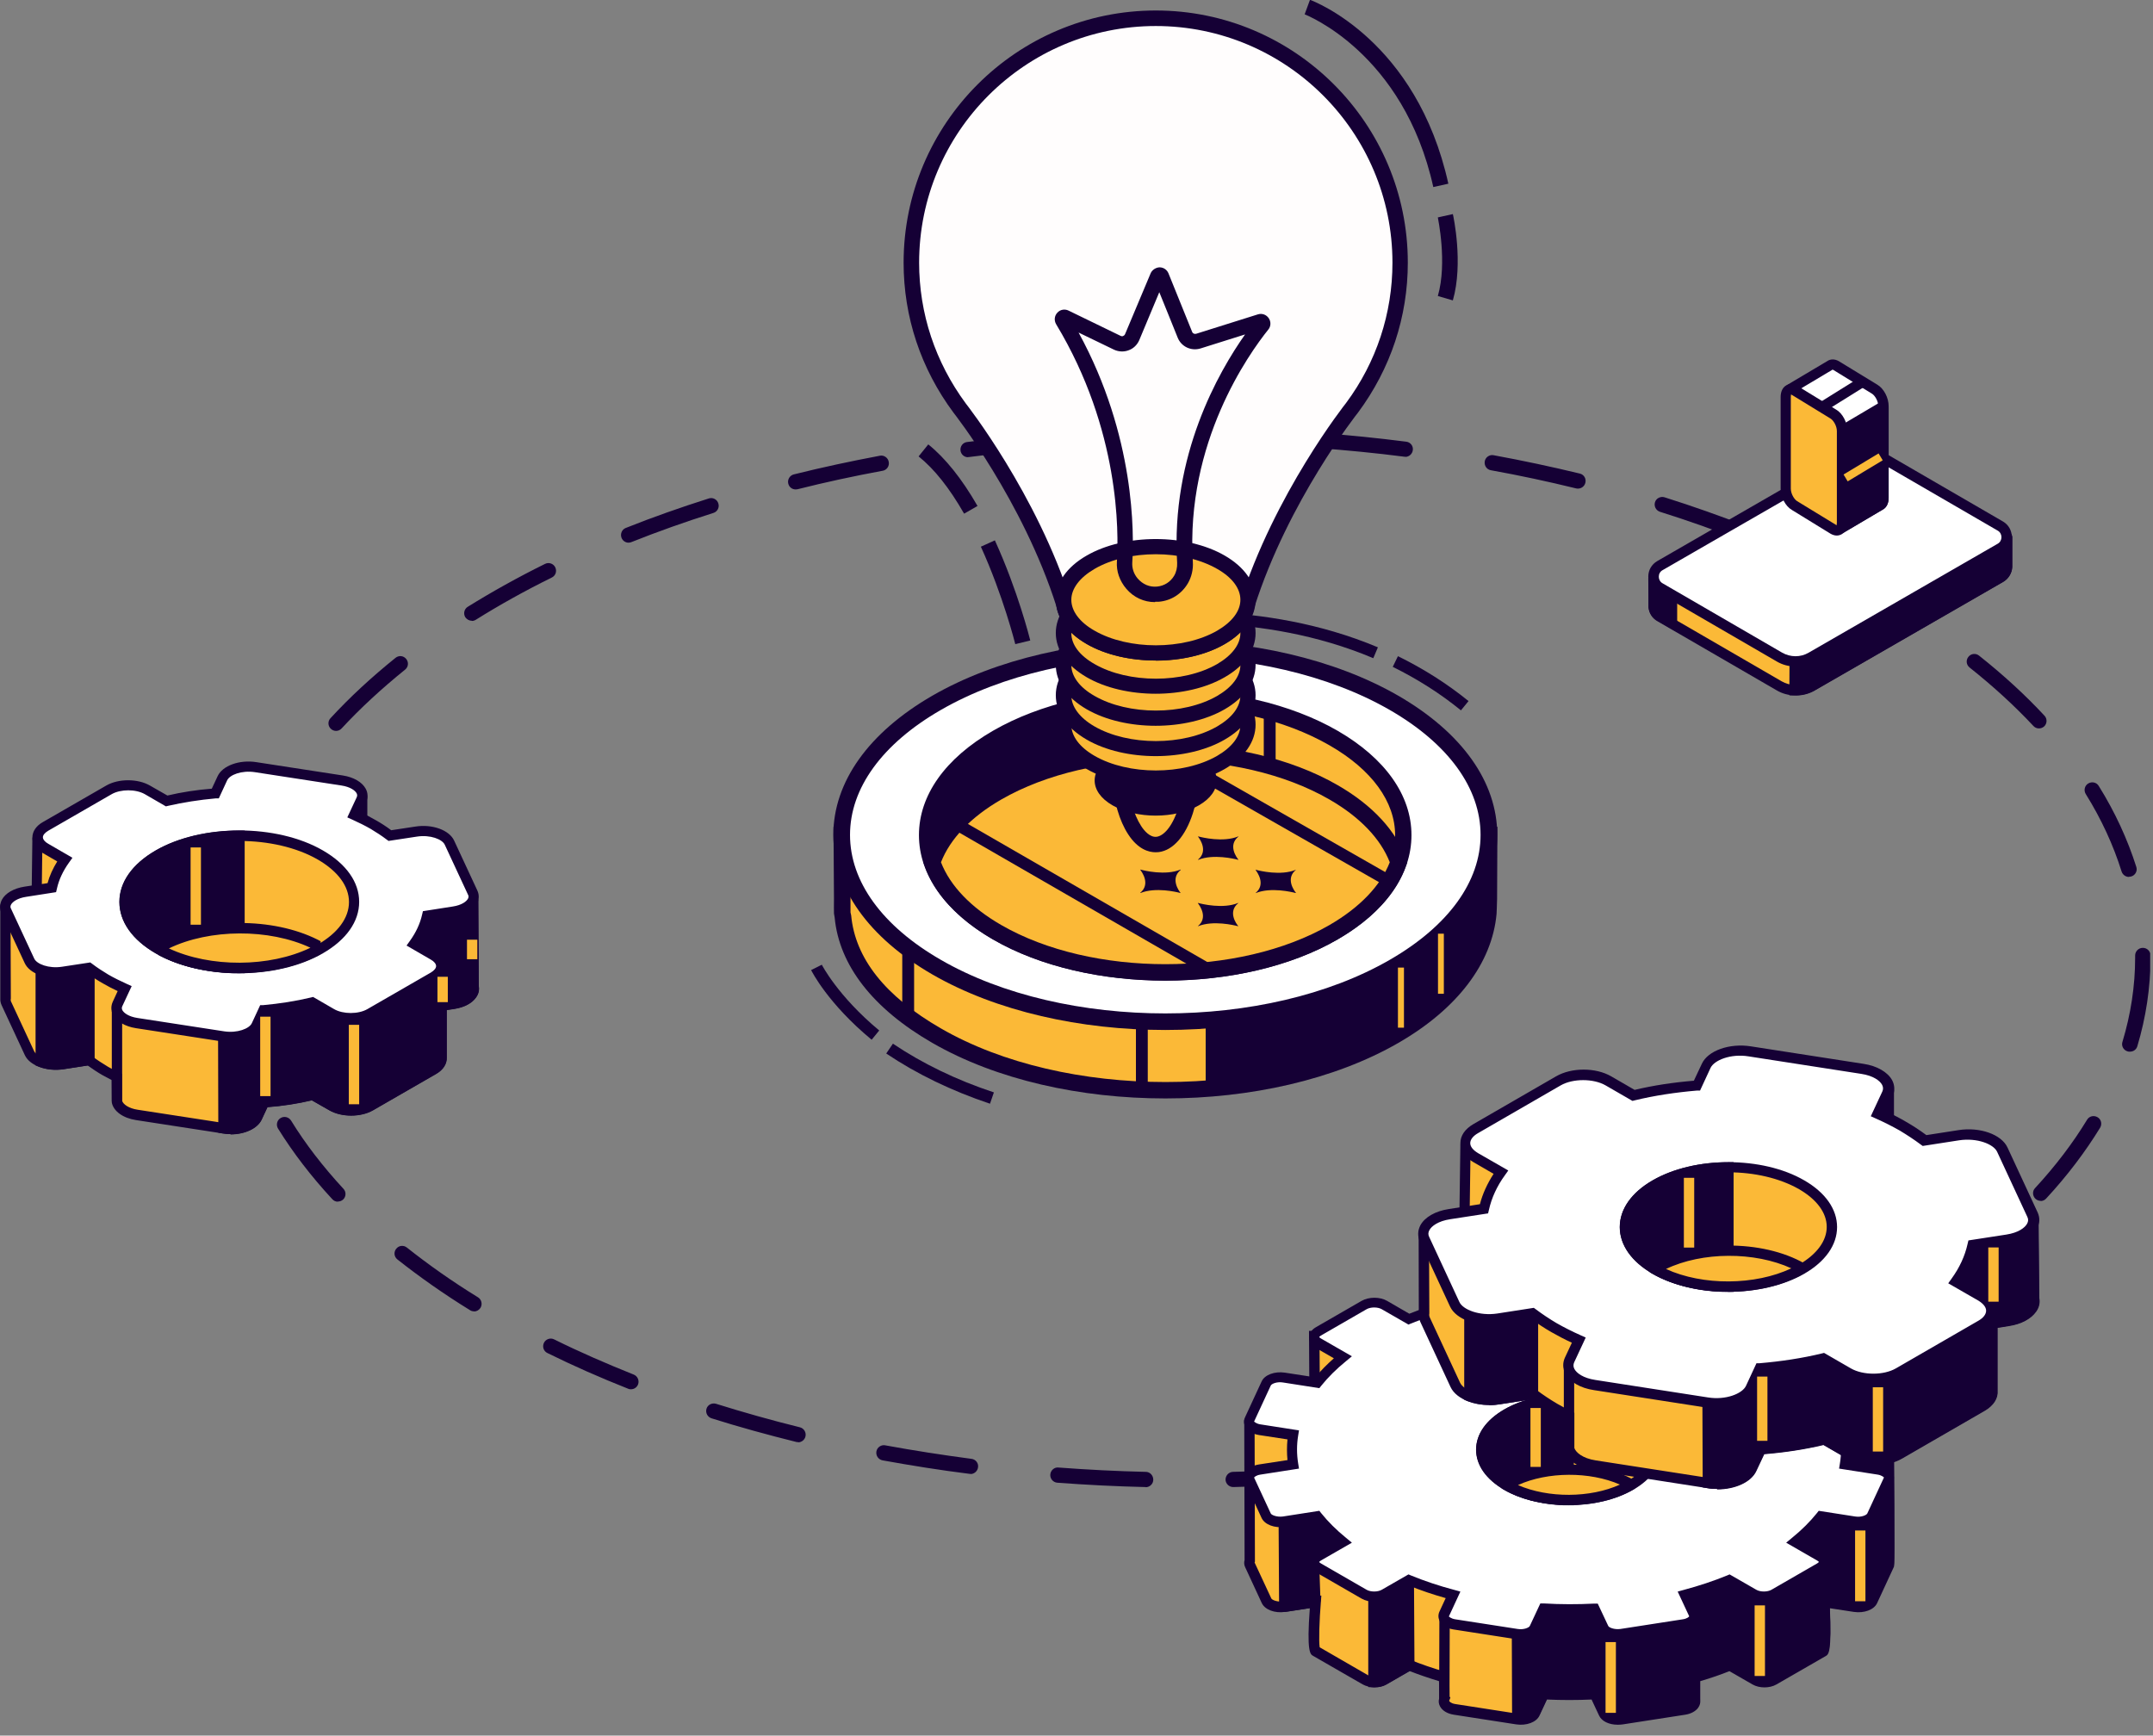 <svg width="129" height="104" viewBox="0 0 129 104" fill="none" xmlns="http://www.w3.org/2000/svg">
<rect x="0" y="0" width="129" height="104" fill="#808080" stroke="none"/>
<g id="Adaptability" clip-path="url(#clip0_1309_2596)">
<path id="Vector" d="M68.63 89.108H68.62C66.87 89.068 65.09 88.978 63.35 88.848C63.1 88.828 62.91 88.608 62.93 88.358C62.95 88.108 63.17 87.908 63.42 87.938C65.15 88.068 66.91 88.158 68.65 88.198C68.9 88.198 69.1 88.408 69.1 88.668C69.1 88.918 68.89 89.118 68.64 89.118L68.63 89.108ZM73.89 89.108C73.64 89.108 73.44 88.908 73.43 88.668C73.43 88.418 73.62 88.208 73.87 88.198C75.61 88.158 77.37 88.068 79.1 87.938C79.36 87.908 79.57 88.108 79.59 88.358C79.61 88.608 79.42 88.828 79.17 88.848C77.43 88.978 75.65 89.068 73.9 89.108H73.89ZM58.16 88.318C58.16 88.318 58.12 88.318 58.1 88.318C56.34 88.098 54.59 87.818 52.88 87.508C52.63 87.458 52.47 87.228 52.51 86.978C52.55 86.728 52.8 86.558 53.04 86.608C54.73 86.918 56.47 87.188 58.21 87.418C58.46 87.448 58.64 87.678 58.6 87.928C58.57 88.158 58.37 88.328 58.15 88.328L58.16 88.318ZM84.37 88.318C84.14 88.318 83.95 88.148 83.92 87.918C83.89 87.668 84.06 87.438 84.31 87.408C86.06 87.178 87.8 86.908 89.48 86.598C89.73 86.548 89.97 86.718 90.01 86.968C90.06 87.218 89.89 87.458 89.64 87.498C87.95 87.808 86.19 88.088 84.42 88.318C84.4 88.318 84.38 88.318 84.36 88.318H84.37ZM47.83 86.418C47.83 86.418 47.76 86.418 47.72 86.408C45.99 85.978 44.28 85.508 42.63 84.988C42.39 84.908 42.26 84.658 42.33 84.418C42.4 84.178 42.66 84.048 42.9 84.118C44.53 84.628 46.23 85.108 47.93 85.528C48.17 85.588 48.32 85.838 48.26 86.078C48.21 86.288 48.02 86.428 47.82 86.428L47.83 86.418ZM94.7 86.398C94.49 86.398 94.31 86.258 94.26 86.048C94.2 85.798 94.35 85.558 94.59 85.498C96.29 85.078 97.98 84.608 99.62 84.088C99.86 84.008 100.12 84.148 100.19 84.388C100.27 84.628 100.13 84.888 99.89 84.958C98.23 85.478 96.52 85.958 94.8 86.388C94.76 86.388 94.73 86.398 94.69 86.398H94.7ZM37.81 83.248C37.75 83.248 37.7 83.248 37.64 83.218C35.97 82.558 34.34 81.838 32.8 81.078C32.57 80.968 32.48 80.698 32.59 80.468C32.7 80.238 32.98 80.148 33.2 80.258C34.71 81.008 36.32 81.708 37.97 82.368C38.2 82.458 38.32 82.728 38.23 82.958C38.16 83.138 37.99 83.248 37.81 83.248ZM104.71 83.218C104.53 83.218 104.36 83.108 104.29 82.928C104.2 82.698 104.31 82.428 104.55 82.338C106.2 81.688 107.81 80.968 109.32 80.228C109.54 80.118 109.82 80.208 109.93 80.438C110.04 80.668 109.95 80.938 109.72 81.048C108.18 81.808 106.56 82.528 104.88 83.188C104.83 83.208 104.77 83.218 104.71 83.218ZM28.4 78.578C28.32 78.578 28.23 78.558 28.16 78.508C26.6 77.548 25.14 76.518 23.81 75.468C23.61 75.308 23.58 75.028 23.74 74.828C23.9 74.628 24.18 74.598 24.38 74.758C25.68 75.788 27.11 76.798 28.64 77.738C28.85 77.868 28.92 78.148 28.79 78.368C28.7 78.508 28.55 78.588 28.4 78.588V78.578ZM114.11 78.538C113.96 78.538 113.81 78.458 113.72 78.318C113.59 78.108 113.65 77.818 113.87 77.688C115.39 76.748 116.82 75.738 118.12 74.698C118.32 74.538 118.6 74.578 118.76 74.768C118.92 74.968 118.88 75.248 118.69 75.408C117.36 76.468 115.9 77.498 114.35 78.458C114.28 78.508 114.19 78.528 114.11 78.528V78.538ZM20.24 72.008C20.12 72.008 20 71.958 19.91 71.858C18.65 70.498 17.56 69.078 16.66 67.628C16.53 67.418 16.59 67.128 16.81 66.998C17.02 66.868 17.3 66.928 17.44 67.148C18.3 68.548 19.36 69.918 20.58 71.238C20.75 71.418 20.74 71.708 20.56 71.878C20.47 71.958 20.36 71.998 20.25 71.998L20.24 72.008ZM122.27 71.958C122.16 71.958 122.05 71.918 121.96 71.838C121.78 71.668 121.76 71.378 121.93 71.198C123.15 69.878 124.2 68.498 125.05 67.098C125.18 66.878 125.46 66.818 125.68 66.948C125.9 67.078 125.96 67.358 125.83 67.578C124.94 69.028 123.86 70.458 122.6 71.818C122.51 71.918 122.39 71.968 122.27 71.968V71.958ZM14.86 63.088C14.66 63.088 14.48 62.958 14.42 62.768C13.88 61.028 13.61 59.248 13.6 57.468C13.6 57.218 13.8 57.008 14.05 57.008C14.27 57.038 14.51 57.208 14.51 57.458C14.51 59.148 14.78 60.838 15.29 62.488C15.36 62.728 15.23 62.988 14.99 63.058C14.95 63.068 14.9 63.078 14.86 63.078V63.088ZM127.6 63.018C127.6 63.018 127.51 63.018 127.47 62.998C127.23 62.928 127.09 62.668 127.17 62.428C127.67 60.778 127.93 59.078 127.93 57.398V57.258C127.93 57.008 128.13 56.798 128.39 56.798C128.65 56.798 128.85 56.998 128.85 57.258V57.388C128.85 59.178 128.58 60.958 128.06 62.698C128 62.898 127.82 63.018 127.62 63.018H127.6ZM14.82 52.748C14.82 52.748 14.73 52.748 14.69 52.728C14.45 52.658 14.31 52.398 14.38 52.158C14.87 50.508 15.61 48.868 16.57 47.278C16.7 47.058 16.99 46.998 17.2 47.128C17.42 47.258 17.48 47.538 17.35 47.758C16.43 49.278 15.72 50.848 15.25 52.428C15.19 52.628 15.01 52.758 14.81 52.758L14.82 52.748ZM127.56 52.548C127.37 52.548 127.19 52.428 127.12 52.228C126.63 50.658 125.91 49.088 124.97 47.578C124.84 47.368 124.9 47.078 125.12 46.948C125.34 46.818 125.62 46.878 125.75 47.098C126.73 48.668 127.48 50.308 128 51.948C128.08 52.188 127.94 52.448 127.7 52.518C127.66 52.528 127.61 52.538 127.56 52.538V52.548ZM20.14 43.798C20.03 43.798 19.92 43.758 19.83 43.678C19.64 43.508 19.63 43.218 19.8 43.038C20.95 41.788 22.26 40.578 23.7 39.418C23.9 39.258 24.18 39.288 24.34 39.488C24.5 39.688 24.47 39.968 24.27 40.128C22.87 41.258 21.59 42.438 20.47 43.648C20.38 43.748 20.26 43.798 20.13 43.798H20.14ZM122.16 43.648C122.04 43.648 121.92 43.598 121.83 43.498C120.71 42.298 119.42 41.118 118.01 39.998C117.81 39.838 117.78 39.558 117.94 39.358C118.1 39.158 118.38 39.128 118.58 39.288C120.03 40.438 121.35 41.648 122.5 42.888C122.67 43.068 122.66 43.358 122.48 43.528C122.39 43.608 122.28 43.648 122.17 43.648H122.16ZM28.27 37.198C28.12 37.198 27.97 37.118 27.88 36.988C27.75 36.778 27.81 36.488 28.03 36.358C29.48 35.458 31.04 34.588 32.66 33.788C32.88 33.678 33.16 33.768 33.27 33.998C33.38 34.228 33.29 34.498 33.06 34.608C31.46 35.398 29.93 36.248 28.51 37.138C28.43 37.188 28.35 37.208 28.27 37.208V37.198ZM113.98 37.088C113.9 37.088 113.81 37.068 113.74 37.018C112.31 36.138 110.78 35.298 109.18 34.508C108.95 34.398 108.86 34.128 108.97 33.898C109.08 33.668 109.36 33.578 109.58 33.688C111.21 34.488 112.77 35.348 114.22 36.238C114.43 36.368 114.5 36.648 114.37 36.868C114.28 37.008 114.13 37.088 113.98 37.088ZM37.66 32.518C37.48 32.518 37.31 32.408 37.24 32.228C37.15 31.998 37.26 31.728 37.49 31.638C39.09 30.998 40.77 30.408 42.47 29.868C42.71 29.788 42.97 29.928 43.04 30.168C43.12 30.408 42.98 30.668 42.74 30.738C41.06 31.268 39.4 31.858 37.82 32.488C37.76 32.508 37.71 32.518 37.65 32.518H37.66ZM104.56 32.438C104.5 32.438 104.45 32.438 104.39 32.408C102.81 31.788 101.15 31.198 99.46 30.668C99.22 30.588 99.09 30.338 99.16 30.098C99.23 29.858 99.49 29.728 99.73 29.798C101.44 30.338 103.11 30.928 104.72 31.558C104.95 31.648 105.07 31.918 104.98 32.148C104.91 32.328 104.74 32.438 104.56 32.438ZM47.67 29.328C47.46 29.328 47.28 29.188 47.23 28.978C47.17 28.738 47.32 28.488 47.56 28.428C49.24 28.008 50.97 27.638 52.72 27.308C52.96 27.258 53.21 27.428 53.25 27.678C53.3 27.928 53.13 28.168 52.89 28.208C51.16 28.528 49.44 28.898 47.78 29.318C47.74 29.318 47.71 29.328 47.67 29.328ZM94.55 29.278C94.55 29.278 94.48 29.278 94.44 29.268C92.77 28.858 91.05 28.488 89.33 28.178C89.08 28.138 88.92 27.898 88.96 27.648C89 27.398 89.25 27.228 89.49 27.278C91.23 27.598 92.97 27.968 94.66 28.378C94.91 28.438 95.05 28.688 94.99 28.928C94.94 29.138 94.75 29.278 94.55 29.278ZM58 27.398C57.77 27.398 57.58 27.228 57.55 26.998C57.52 26.748 57.69 26.518 57.94 26.488C59.66 26.268 61.43 26.078 63.19 25.948C63.46 25.928 63.66 26.118 63.68 26.368C63.7 26.618 63.51 26.838 63.26 26.858C61.51 26.988 59.76 27.168 58.05 27.388C58.03 27.388 58.01 27.388 57.99 27.388L58 27.398ZM84.21 27.368C84.21 27.368 84.17 27.368 84.15 27.368C82.45 27.148 80.69 26.978 78.94 26.848C78.69 26.828 78.5 26.608 78.52 26.358C78.54 26.108 78.74 25.908 79.01 25.938C80.78 26.068 82.54 26.248 84.26 26.468C84.51 26.498 84.69 26.728 84.65 26.978C84.62 27.208 84.42 27.378 84.2 27.378L84.21 27.368ZM68.47 26.588C68.22 26.588 68.02 26.388 68.01 26.148C68.01 25.898 68.2 25.688 68.45 25.678C70.2 25.638 71.98 25.628 73.73 25.678C73.98 25.678 74.18 25.898 74.18 26.148C74.18 26.398 73.97 26.598 73.72 26.598H73.71C71.97 26.558 70.21 26.558 68.48 26.598H68.47V26.588Z" fill="#150035"/>
<path id="Vector_2" d="M120.23 33.941C120.23 33.941 120.23 32.481 120.23 32.191C120.23 32.161 120.21 32.141 120.18 32.131L108.43 35.171C108.43 35.171 108.42 35.171 108.41 35.171L111.76 28.571C111.76 28.571 111.71 28.561 111.69 28.571L100.55 34.991C100.55 34.991 100.52 35.001 100.5 34.991L99.15 34.611C99.15 34.611 99.07 34.631 99.07 34.671C99.07 35.021 99.07 36.311 99.07 36.351C99.09 36.591 99.21 36.811 99.44 36.941L106.58 41.081C107.19 41.431 107.94 41.431 108.55 41.081L119.85 34.571C120.09 34.431 120.22 34.191 120.23 33.941Z" fill="#FBB937"/>
<path id="Vector_3" d="M107.58 41.67C107.18 41.67 106.79 41.57 106.44 41.36L99.299 37.22C98.999 37.05 98.809 36.75 98.779 36.41C98.779 36.34 98.779 35.3 98.769 34.69C98.769 34.57 98.82 34.46 98.919 34.39C99.01 34.32 99.139 34.3 99.249 34.33L100.5 34.68L111.56 28.31C111.67 28.24 111.82 28.24 111.94 28.31L112.2 28.46L109.02 34.72L120.21 31.82L120.29 31.84C120.45 31.89 120.57 32.03 120.57 32.2V32.61C120.57 33.14 120.57 33.95 120.57 33.96V33.99C120.55 34.34 120.35 34.67 120.04 34.85L108.74 41.36C108.39 41.56 108 41.66 107.6 41.66L107.58 41.67ZM99.389 35.02C99.389 35.51 99.389 36.28 99.389 36.35C99.389 36.43 99.439 36.59 99.6 36.68L106.74 40.82C107.25 41.12 107.88 41.12 108.39 40.82L119.69 34.31C119.82 34.23 119.9 34.1 119.91 33.94V32.53L108.41 35.51L108.25 35.45L107.98 35.3L111.02 29.31L100.69 35.26C100.6 35.31 100.5 35.32 100.4 35.3L99.359 35.01L99.389 35.02Z" fill="#150035"/>
<path id="Vector_4" d="M120.19 32.139L108.44 35.179C108.44 35.179 108.43 35.179 108.42 35.179L107.52 37.799V41.349C107.88 41.359 108.24 41.279 108.56 41.089L119.86 34.579C120.1 34.439 120.23 34.199 120.24 33.949C120.24 33.949 120.24 32.469 120.24 32.189C120.24 32.159 120.22 32.139 120.19 32.129V32.139Z" fill="#150035"/>
<path id="Vector_5" d="M107.581 41.668C107.581 41.668 107.531 41.668 107.511 41.668H107.211L107.231 37.698L108.251 34.728L108.481 34.858L120.201 31.828L120.281 31.848C120.441 31.898 120.561 32.038 120.561 32.208V32.618C120.561 33.148 120.561 33.958 120.561 33.968C120.541 34.348 120.341 34.678 120.031 34.868L108.731 41.378C108.391 41.578 108.001 41.678 107.591 41.678L107.581 41.668ZM107.831 37.848V41.018C108.031 40.988 108.231 40.918 108.401 40.818L119.701 34.308C119.831 34.228 119.911 34.098 119.921 33.938C119.921 33.898 119.921 33.128 119.921 32.608V32.528L108.651 35.448L107.831 37.848Z" fill="#150035"/>
<path id="Vector_6" d="M100.17 35.588C100.17 35.588 100.28 35.298 100.41 34.928L99.16 34.578C99.16 34.578 99.08 34.598 99.08 34.638C99.08 34.988 99.08 36.278 99.08 36.318C99.1 36.558 99.22 36.778 99.45 36.908L100.17 37.328V35.588Z" fill="#150035"/>
<path id="Vector_7" d="M100.48 37.879L99.29 37.189C98.99 37.019 98.8 36.719 98.77 36.379C98.77 36.309 98.77 35.269 98.76 34.659C98.76 34.539 98.81 34.429 98.91 34.359C99 34.289 99.13 34.269 99.24 34.299L100.82 34.739L100.71 35.059C100.61 35.339 100.53 35.569 100.49 35.669V37.899L100.48 37.879ZM99.38 34.979C99.38 35.469 99.38 36.239 99.38 36.309C99.38 36.389 99.43 36.549 99.59 36.639L99.84 36.789L99.86 35.489C99.86 35.489 99.91 35.359 99.98 35.149L99.37 34.979H99.38Z" fill="#150035"/>
<path id="Vector_8" d="M106.619 39.368L99.449 35.208C98.949 34.918 98.949 34.188 99.449 33.898L110.779 27.368C111.369 27.028 112.089 27.028 112.679 27.368L119.849 31.528C120.349 31.818 120.349 32.548 119.849 32.838L108.519 39.368C107.929 39.708 107.209 39.708 106.619 39.368Z" fill="white"/>
<path id="Vector_9" d="M107.57 39.939C107.19 39.939 106.8 39.839 106.46 39.639L99.29 35.479C98.96 35.289 98.76 34.939 98.76 34.549C98.76 34.159 98.96 33.819 99.3 33.619L110.63 27.089C111.31 26.699 112.16 26.699 112.84 27.089L120.01 31.249C120.34 31.439 120.54 31.789 120.54 32.179C120.54 32.569 120.34 32.909 120 33.109L108.67 39.639C108.33 39.839 107.95 39.939 107.57 39.939ZM111.73 27.429C111.46 27.429 111.18 27.499 110.94 27.639L99.61 34.169C99.47 34.249 99.39 34.389 99.39 34.559C99.39 34.719 99.47 34.869 99.61 34.949L106.78 39.109C107.27 39.389 107.88 39.399 108.37 39.109L119.7 32.579C119.84 32.499 119.92 32.349 119.92 32.189C119.92 32.029 119.84 31.879 119.7 31.799L112.53 27.639C112.28 27.499 112.01 27.429 111.73 27.429Z" fill="#150035"/>
<path id="Vector_10" d="M112.321 23.328L110.011 21.918C109.871 21.838 109.741 21.838 109.651 21.898C109.651 21.898 109.641 21.898 109.631 21.908L107.291 23.298C107.231 23.328 107.221 23.398 107.251 23.458L109.461 27.328C109.461 27.328 109.481 27.368 109.481 27.388V27.808C109.481 28.198 109.721 28.658 110.011 28.828L107.931 27.708C107.931 27.708 107.961 27.738 107.971 27.748L110.171 31.598C110.201 31.658 110.281 31.678 110.331 31.638L112.681 30.248C112.781 30.178 112.851 30.038 112.851 29.828V24.338C112.851 23.948 112.611 23.488 112.321 23.318V23.328Z" fill="white"/>
<path id="Vector_11" d="M110.281 31.97C110.281 31.97 110.211 31.97 110.171 31.96C110.061 31.93 109.961 31.86 109.911 31.76L107.711 27.91C107.711 27.91 107.751 27.96 107.781 27.98L108.081 27.43L109.191 28.03C109.181 27.96 109.171 27.89 109.171 27.81V27.44L106.991 23.61C106.871 23.41 106.941 23.15 107.141 23.03L109.481 21.64C109.681 21.5 109.941 21.51 110.171 21.64L112.481 23.05C112.871 23.28 113.161 23.83 113.161 24.34V29.83C113.161 30.13 113.051 30.37 112.861 30.5L110.491 31.9C110.421 31.94 110.351 31.96 110.271 31.96L110.281 31.97ZM108.771 28.51L110.351 31.27L112.531 29.98C112.531 29.98 112.541 29.94 112.541 29.83V24.34C112.541 24.04 112.341 23.7 112.161 23.59L109.851 22.17C109.831 22.16 109.811 22.15 109.801 22.15L107.621 23.45L109.731 27.15C109.771 27.21 109.791 27.29 109.791 27.36V27.78C109.791 28.08 109.991 28.42 110.171 28.53L109.871 29.07L108.781 28.48L108.771 28.51Z" fill="#150035"/>
<path id="Vector_12" d="M107.84 26.901C107.84 26.901 108.69 21.89 109.53 26.151L107.92 27.701C107.92 27.701 107.96 27.741 107.98 27.761L110.16 31.57C110.2 31.651 110.3 31.671 110.37 31.631L112.69 30.261C112.79 30.191 112.86 30.05 112.86 29.84V24.41C112.86 24.41 112.83 24.37 112.81 24.381L110.39 25.82L107.86 26.901H107.84Z" fill="#150035"/>
<path id="Vector_13" d="M110.29 31.959C110.29 31.959 110.21 31.959 110.17 31.939C110.05 31.91 109.95 31.829 109.88 31.72L107.7 27.919L107.48 27.689L108.04 27.149L107.43 27.41L107.53 26.849C107.84 25.049 108.26 24.13 108.79 24.119C109.22 24.119 109.5 24.579 109.76 25.739L110.22 25.54L112.79 24.02L112.98 24.11C113.09 24.169 113.16 24.29 113.16 24.41V29.84C113.16 30.14 113.05 30.38 112.86 30.509L110.52 31.89C110.45 31.93 110.37 31.95 110.28 31.95L110.29 31.959ZM108.33 27.739L110.35 31.27L112.53 29.98C112.53 29.98 112.54 29.939 112.54 29.829V24.89L110.49 26.099L109.65 26.459L108.33 27.739ZM108.79 24.79C108.63 25 108.42 25.64 108.25 26.38L109.17 25.989C109 25.2 108.86 24.899 108.78 24.79H108.79Z" fill="#150035"/>
<path id="Vector_14" d="M109.84 31.708L107.53 30.298C107.24 30.128 107 29.668 107 29.278V23.788C107 23.398 107.24 23.218 107.53 23.388L109.84 24.798C110.13 24.968 110.37 25.428 110.37 25.818V31.308C110.37 31.698 110.13 31.878 109.84 31.708Z" fill="#FBB937"/>
<path id="Vector_15" d="M110.049 32.091C109.929 32.091 109.799 32.051 109.679 31.981L107.369 30.561C106.979 30.341 106.689 29.781 106.689 29.281V23.791C106.689 23.471 106.809 23.211 107.029 23.091C107.219 22.981 107.469 22.991 107.689 23.121L110.009 24.541C110.399 24.761 110.689 25.321 110.689 25.821V31.311C110.689 31.631 110.569 31.891 110.349 32.011C110.259 32.061 110.159 32.091 110.059 32.091H110.049ZM109.999 31.451C109.999 31.451 110.039 31.471 110.049 31.471C110.039 31.471 110.059 31.421 110.059 31.321V25.831C110.059 25.531 109.859 25.191 109.679 25.081L107.359 23.661C107.359 23.661 107.319 23.641 107.309 23.641C107.319 23.641 107.299 23.691 107.299 23.791V29.281C107.299 29.581 107.499 29.921 107.679 30.031L109.989 31.441L109.999 31.451Z" fill="#150035"/>
<path id="Vector_16" d="M111.475 22.592L109.09 24.078L109.418 24.604L111.803 23.118L111.475 22.592Z" fill="#150035"/>
<path id="Vector_17" d="M112.558 27.17L110.459 28.434L110.707 28.845L112.806 27.581L112.558 27.17Z" fill="#FBB937"/>
<path id="Vector_18" d="M28.37 59.109L28.34 53.959C28.34 53.959 28.31 53.889 28.28 53.879L26.67 53.479C26.67 53.479 26.66 53.479 26.65 53.479L21.74 50.709C21.74 50.709 21.7 50.669 21.7 50.639V47.769C21.7 47.709 21.64 47.669 21.59 47.689L19.91 48.369H19.89L10.44 49.119L2.33 50.189C2.33 50.189 2.26 50.229 2.26 50.269L2.21 54.319C2.21 54.319 2.17 54.409 2.12 54.399L0.44 54.219C0.44 54.219 0.35 54.249 0.35 54.299V59.749C0.35 59.749 0.35 59.769 0.36 59.779C0.35 59.879 0.36 59.989 0.4 60.089L1.79 63.079C2.02 63.579 2.91 63.879 3.78 63.739L5.36 63.499C5.66 63.729 5.99 63.949 6.35 64.159C6.56 64.279 6.79 64.399 7.02 64.509V65.989C7.1 66.359 7.56 66.689 8.22 66.789L13.41 67.589C14.28 67.719 15.17 67.429 15.4 66.929L15.82 66.019C16.82 65.949 17.8 65.799 18.74 65.569L19.9 66.239C20.54 66.609 21.57 66.609 22.2 66.239L26 64.049C26.36 63.839 26.51 63.559 26.46 63.289C26.46 63.279 26.47 63.269 26.47 63.259V60.239L27.2 60.129C27.99 60.009 28.49 59.569 28.39 59.109H28.37Z" fill="#FBB937"/>
<path id="Vector_19" d="M13.809 67.958C13.659 67.958 13.499 67.948 13.339 67.918L8.149 67.118C7.369 66.998 6.799 66.588 6.699 66.068V66.008L6.689 64.718C6.519 64.628 6.349 64.538 6.179 64.448C5.859 64.268 5.549 64.058 5.259 63.848L3.809 64.068C2.799 64.218 1.779 63.858 1.489 63.228L0.099 60.238C0.039 60.108 0.009 59.968 0.019 59.818V59.768V54.318C0.019 54.208 0.069 54.098 0.149 54.028C0.229 53.958 0.339 53.918 0.459 53.928L1.889 54.078L1.939 50.288C1.939 50.098 2.089 49.928 2.279 49.898L10.389 48.828L19.829 48.078L21.47 47.418C21.59 47.368 21.73 47.388 21.84 47.458C21.95 47.528 22.009 47.658 22.009 47.788V50.518L26.779 53.208L28.36 53.598C28.529 53.638 28.66 53.798 28.66 53.978L28.689 59.098C28.73 59.328 28.68 59.558 28.529 59.768C28.29 60.118 27.82 60.368 27.239 60.458L26.77 60.528V63.358V63.368C26.79 63.748 26.559 64.108 26.149 64.348L22.349 66.538C21.619 66.958 20.47 66.958 19.739 66.538L18.689 65.938C17.84 66.138 16.95 66.278 16.029 66.348L15.68 67.098C15.43 67.628 14.669 67.978 13.819 67.978L13.809 67.958ZM7.319 65.968C7.379 66.168 7.709 66.418 8.249 66.498L13.44 67.298C14.229 67.418 14.95 67.138 15.1 66.808L15.6 65.728H15.78C16.77 65.638 17.73 65.498 18.649 65.278L18.77 65.248L20.029 65.978C20.57 66.288 21.48 66.288 22.02 65.978L25.82 63.788C25.93 63.728 26.169 63.568 26.13 63.358L26.11 63.258L26.13 63.208V59.988L27.13 59.838C27.61 59.768 27.899 59.568 28 59.408C28.049 59.328 28.07 59.258 28.049 59.188V59.128L28.02 54.158L26.48 53.758L21.57 50.988C21.45 50.918 21.369 50.788 21.369 50.648V48.118L19.899 48.698L10.44 49.448L2.539 50.498L2.489 54.348C2.489 54.458 2.439 54.568 2.359 54.638C2.279 54.708 2.159 54.748 2.059 54.738L0.629 54.588L0.649 59.758V59.848C0.629 59.898 0.649 59.948 0.649 59.988L2.039 62.978C2.189 63.308 2.909 63.588 3.699 63.468L5.409 63.208L5.519 63.288C5.819 63.518 6.149 63.728 6.479 63.928C6.689 64.048 6.909 64.158 7.129 64.268L7.299 64.348V65.988L7.319 65.968Z" fill="#150035"/>
<path id="Vector_20" d="M2.44 63.628C2.82 63.778 3.29 63.828 3.77 63.758L5.35 63.518V55.398H2.43V63.618L2.44 63.628Z" fill="#150035"/>
<path id="Vector_21" d="M5.671 64.1L5.281 63.84L3.821 64.07C3.311 64.15 2.781 64.1 2.331 63.92L2.131 63.84V55.09H5.671V64.1ZM2.751 63.4C3.051 63.48 3.391 63.5 3.721 63.45L5.041 63.25V55.72H2.751V63.4Z" fill="#150035"/>
<path id="Vector_22" d="M15.391 66.95L15.811 66.04C16.811 65.969 17.791 65.82 18.731 65.59L19.891 66.26C20.531 66.629 21.561 66.629 22.191 66.26L25.991 64.07C26.351 63.859 26.501 63.58 26.451 63.309C26.451 63.3 26.461 63.289 26.461 63.279V60.26L27.191 60.15C27.981 60.029 28.481 59.59 28.381 59.13L28.351 53.98C28.351 53.98 28.321 53.91 28.291 53.9L26.681 53.499C26.681 53.499 26.671 53.499 26.661 53.499L26.251 53.27C24.921 53.91 23.471 54.63 23.431 54.679C23.371 54.77 19.251 58.319 19.251 58.319L13.391 59.819V62.139L13.411 67.639C14.281 67.769 15.171 67.48 15.401 66.98L15.391 66.95Z" fill="#150035"/>
<path id="Vector_23" d="M13.81 67.958C13.661 67.958 13.501 67.948 13.341 67.918L13.081 67.878L13.06 59.548L19.09 58.008C20.68 56.638 23.041 54.598 23.191 54.448C23.23 54.388 23.25 54.348 26.101 52.968L26.25 52.898L26.77 53.198L28.351 53.588C28.52 53.628 28.651 53.788 28.651 53.968L28.68 59.088C28.721 59.318 28.671 59.548 28.52 59.758C28.28 60.108 27.811 60.358 27.23 60.448L26.761 60.518V63.348V63.358C26.78 63.738 26.55 64.098 26.14 64.338L22.34 66.528C21.61 66.948 20.46 66.948 19.73 66.528L18.68 65.928C17.831 66.128 16.941 66.268 16.02 66.338L15.671 67.088C15.421 67.618 14.661 67.968 13.81 67.968V67.958ZM13.7 67.328C14.38 67.358 14.96 67.108 15.101 66.818L15.601 65.738H15.78C16.77 65.648 17.73 65.508 18.651 65.288L18.77 65.258L20.03 65.988C20.57 66.298 21.48 66.298 22.02 65.988L25.82 63.798C25.93 63.738 26.171 63.578 26.131 63.368L26.11 63.268L26.131 63.218V59.998L27.131 59.848C27.61 59.778 27.901 59.578 28 59.418C28.05 59.338 28.07 59.268 28.05 59.198V59.138L28.02 54.168L26.48 53.768L26.221 53.618C24.09 54.648 23.68 54.868 23.61 54.918C23.43 55.098 22.68 55.758 19.441 58.548L19.381 58.598L13.681 60.058L13.7 67.348V67.328Z" fill="#150035"/>
<path id="Vector_24" d="M24.93 49.83L23.35 50.07C23.05 49.84 22.72 49.62 22.36 49.41C22 49.2 21.62 49.01 21.22 48.84L21.64 47.93C21.87 47.43 21.36 46.91 20.49 46.78L15.3 45.98C14.43 45.85 13.54 46.14 13.31 46.64L12.89 47.55C11.89 47.62 10.91 47.77 9.97 48L8.81 47.33C8.17 46.96 7.14 46.96 6.51 47.33L2.71 49.52C2.07 49.89 2.07 50.48 2.71 50.85L3.87 51.52C3.48 52.06 3.22 52.63 3.09 53.2L1.51 53.44C0.64 53.57 0.13 54.09 0.36 54.59L1.75 57.58C1.98 58.08 2.87 58.38 3.74 58.24L5.32 58C5.62 58.23 5.95 58.45 6.31 58.66C6.67 58.87 7.05 59.06 7.45 59.23L7.03 60.14C6.8 60.64 7.31 61.16 8.18 61.29L13.37 62.09C14.24 62.22 15.13 61.93 15.36 61.43L15.78 60.52C16.78 60.45 17.76 60.3 18.7 60.07L19.86 60.74C20.5 61.11 21.53 61.11 22.16 60.74L25.96 58.55C26.6 58.18 26.6 57.59 25.96 57.22L24.8 56.55C25.19 56.01 25.45 55.44 25.58 54.87L27.16 54.63C28.03 54.5 28.54 53.98 28.31 53.48L26.92 50.49C26.69 49.99 25.8 49.69 24.93 49.83Z" fill="white"/>
<path id="Vector_25" d="M13.8 62.45C13.65 62.45 13.49 62.44 13.33 62.41L8.14 61.61C7.5 61.51 6.99 61.21 6.78 60.82C6.64 60.57 6.64 60.28 6.76 60.02L7.05 59.39C6.74 59.24 6.44 59.09 6.17 58.93C5.85 58.75 5.54 58.55 5.25 58.33L3.8 58.55C2.78 58.71 1.77 58.34 1.48 57.71L0.09 54.72C-0.03 54.46 -0.02 54.18 0.11 53.92C0.32 53.52 0.83 53.23 1.47 53.13L2.85 52.92C2.97 52.47 3.17 52.04 3.43 51.62L2.57 51.12C2.16 50.88 1.94 50.55 1.94 50.19C1.94 49.83 2.16 49.49 2.57 49.26L6.37 47.07C7.1 46.65 8.25 46.65 8.98 47.07L10.03 47.67C10.88 47.47 11.78 47.33 12.69 47.26L13.04 46.51C13.33 45.88 14.35 45.51 15.36 45.67L20.55 46.47C21.19 46.57 21.7 46.87 21.91 47.26C22.05 47.51 22.06 47.8 21.93 48.06L21.64 48.69C21.95 48.84 22.25 48.99 22.52 49.15C22.84 49.33 23.15 49.53 23.44 49.75L24.89 49.53C25.9 49.37 26.92 49.74 27.21 50.37L28.6 53.36C28.72 53.62 28.71 53.9 28.58 54.16C28.37 54.56 27.86 54.85 27.22 54.95L25.84 55.16C25.72 55.61 25.52 56.04 25.26 56.46L26.12 56.96C26.53 57.2 26.75 57.53 26.75 57.89C26.75 58.25 26.53 58.59 26.12 58.82L22.32 61.01C21.59 61.43 20.44 61.43 19.71 61.01L18.66 60.41C17.81 60.61 16.91 60.75 16 60.82L15.65 61.57C15.4 62.1 14.64 62.45 13.79 62.45H13.8ZM5.42 57.68L5.53 57.76C5.83 57.99 6.16 58.2 6.49 58.4C6.82 58.59 7.2 58.78 7.6 58.96L7.89 59.09L7.33 60.29C7.29 60.37 7.29 60.45 7.33 60.53C7.42 60.7 7.71 60.92 8.24 61L13.43 61.8C14.22 61.92 14.94 61.64 15.09 61.31L15.59 60.23H15.77C16.76 60.14 17.72 59.99 18.64 59.77L18.76 59.74L20.02 60.47C20.56 60.78 21.47 60.78 22.01 60.47L25.81 58.28C26.01 58.16 26.13 58.02 26.13 57.89C26.13 57.76 26.01 57.61 25.81 57.5L24.36 56.66L24.56 56.38C24.92 55.88 25.17 55.35 25.29 54.81L25.34 54.6L27.13 54.32C27.66 54.24 27.95 54.02 28.04 53.85C28.08 53.77 28.09 53.69 28.04 53.61L26.65 50.62C26.5 50.29 25.78 50.01 24.99 50.13L23.28 50.39L23.17 50.31C22.87 50.08 22.54 49.87 22.21 49.67C21.88 49.48 21.5 49.29 21.1 49.11L20.81 48.98L21.37 47.78C21.41 47.7 21.41 47.62 21.37 47.54C21.28 47.37 20.99 47.15 20.46 47.07L15.27 46.27C14.48 46.15 13.76 46.43 13.61 46.76L13.11 47.84H12.93C11.94 47.93 10.98 48.08 10.06 48.29L9.94 48.32L8.68 47.59C8.14 47.28 7.23 47.28 6.69 47.59L2.89 49.78C2.69 49.9 2.57 50.04 2.57 50.17C2.57 50.3 2.69 50.45 2.89 50.56L4.34 51.4L4.14 51.68C3.78 52.18 3.53 52.71 3.41 53.25L3.36 53.46L1.57 53.74C1.04 53.82 0.75 54.04 0.66 54.21C0.62 54.29 0.61 54.37 0.66 54.45L2.05 57.44C2.2 57.77 2.92 58.05 3.71 57.93L5.42 57.67V57.68Z" fill="#150035"/>
<path id="Vector_26" d="M19.201 51.241C21.881 52.791 21.881 55.301 19.201 56.851C16.521 58.401 12.161 58.401 9.481 56.851C6.801 55.301 6.801 52.791 9.481 51.241C12.161 49.691 16.521 49.691 19.201 51.241Z" fill="#FBB937"/>
<path id="Vector_27" d="M14.34 58.322C12.52 58.322 10.71 57.922 9.32 57.122C7.92 56.312 7.15 55.222 7.15 54.042C7.15 52.862 7.92 51.772 9.32 50.962C12.09 49.362 16.59 49.362 19.35 50.962C20.75 51.772 21.52 52.862 21.52 54.042C21.52 55.222 20.75 56.312 19.35 57.122C17.97 57.922 16.15 58.322 14.33 58.322H14.34ZM14.34 50.392C12.64 50.392 10.93 50.762 9.64 51.512C8.44 52.202 7.78 53.102 7.78 54.052C7.78 55.002 8.44 55.892 9.64 56.592C12.23 58.092 16.45 58.092 19.05 56.592C20.25 55.902 20.91 55.002 20.91 54.052C20.91 53.102 20.25 52.212 19.05 51.512C17.75 50.762 16.05 50.392 14.35 50.392H14.34Z" fill="#150035"/>
<path id="Vector_28" d="M14.341 50.078C12.581 50.078 10.821 50.468 9.481 51.238C6.801 52.788 6.801 55.298 9.481 56.848C10.721 57.558 12.311 57.948 13.931 57.998H14.341V50.078Z" fill="#150035"/>
<path id="Vector_29" d="M14.65 58.319H13.93C12.19 58.26 10.55 57.84 9.33 57.13C7.93 56.319 7.16 55.23 7.16 54.05C7.16 52.87 7.93 51.779 9.33 50.969C10.67 50.19 12.46 49.77 14.35 49.77H14.66V58.319H14.65ZM14.03 50.4C12.37 50.44 10.82 50.84 9.64 51.52C8.44 52.209 7.78 53.109 7.78 54.059C7.78 54.999 8.44 55.9 9.64 56.599C10.78 57.26 12.31 57.65 13.94 57.709H14.03V50.41V50.4Z" fill="#150035"/>
<path id="Vector_30" d="M9.801 56.64C9.801 56.86 9.801 56.81 9.801 57.03C12.411 58.34 16.331 58.33 18.911 56.98C18.911 56.76 18.911 56.81 18.911 56.59C16.301 55.28 12.381 55.29 9.801 56.64Z" fill="#FBB937"/>
<path id="Vector_31" d="M14.31 58.311C12.65 58.311 11 57.981 9.66 57.311L9.49 57.221V56.461L9.65 56.361C12.31 54.981 16.34 54.951 19.04 56.311L19.21 56.401V57.171L19.05 57.261C17.7 57.961 16 58.311 14.3 58.311H14.31ZM10.12 56.831C12.59 57.991 16.16 57.971 18.6 56.791C16.13 55.631 12.55 55.651 10.12 56.831Z" fill="#150035"/>
<path id="Vector_32" d="M7.319 60.578H6.699V66.008H7.319V60.578Z" fill="#150035"/>
<path id="Vector_33" d="M12.04 50.781H11.42V55.411H12.04V50.781Z" fill="#FBB937"/>
<path id="Vector_34" d="M16.21 60.922H15.59V65.682H16.21V60.922Z" fill="#FBB937"/>
<path id="Vector_35" d="M21.52 61.41H20.9V66.17H21.52V61.41Z" fill="#FBB937"/>
<path id="Vector_36" d="M26.831 58.531H26.211V60.051H26.831V58.531Z" fill="#FBB937"/>
<path id="Vector_37" d="M28.601 56.309H27.98V57.479H28.601V56.309Z" fill="#FBB937"/>
<path id="Vector_38" d="M113.139 85.299L109.259 84.399V80.099L101.469 79.869L101.499 76.849L95.799 78.569L88.869 78.079L86.569 76.719V79.559L82.779 80.649L80.399 80.249L78.769 80.079L78.789 83.339L76.809 84.129L74.889 85.299L74.909 93.539C74.879 93.619 74.879 93.699 74.909 93.779L75.909 95.939C76.029 96.209 76.509 96.359 76.969 96.289L78.849 95.999C78.849 95.999 78.619 98.819 78.849 98.959L81.819 100.669C82.119 100.849 82.619 100.849 82.929 100.669L84.449 99.789C85.119 100.069 85.829 100.299 86.549 100.509V101.819C86.429 102.089 86.699 102.359 87.159 102.429L90.899 103.009C91.359 103.079 91.829 102.919 91.959 102.659L92.499 101.499C93.519 101.549 94.539 101.549 95.559 101.499L96.099 102.659C96.219 102.929 96.699 103.079 97.159 103.009L100.899 102.429C101.319 102.369 101.579 102.139 101.529 101.899V100.499C102.249 100.289 102.949 100.059 103.619 99.779L105.139 100.659C105.439 100.839 105.939 100.839 106.249 100.659L109.219 98.949C109.429 98.829 109.289 95.999 109.289 95.999L111.109 96.279C111.569 96.349 112.039 96.189 112.169 95.929L113.169 93.769C113.209 93.689 113.149 85.299 113.149 85.299H113.139Z" fill="#FBB937"/>
<path id="Vector_39" d="M96.921 103.35C96.411 103.35 95.961 103.14 95.811 102.8L95.361 101.84C94.471 101.88 93.581 101.88 92.691 101.84L92.241 102.8C92.061 103.2 91.461 103.42 90.851 103.33L87.111 102.75C86.721 102.69 86.421 102.51 86.281 102.25C86.191 102.09 86.181 101.91 86.241 101.74C86.241 101.56 86.231 101.27 86.221 100.74C85.571 100.54 84.981 100.34 84.451 100.13L83.061 100.93C82.661 101.16 82.041 101.16 81.641 100.93L78.671 99.22C78.511 99.13 78.281 99 78.481 96.36L76.991 96.59C76.381 96.68 75.791 96.46 75.601 96.06L74.601 93.9C74.541 93.77 74.531 93.62 74.571 93.48L74.551 85.1L74.721 85.01L76.671 83.83L78.451 83.12L78.431 79.75H78.751L80.421 79.92L82.751 80.31L86.251 79.31V76.53L86.551 76.34L86.711 76.42L88.971 77.76L95.771 78.24L101.571 76.49L101.821 76.68V76.83L101.801 79.55L109.591 79.78V80.09V84.14L113.471 85.04V85.29C113.531 93.75 113.511 93.81 113.471 93.9L112.471 96.06C112.291 96.46 111.691 96.68 111.081 96.59L109.641 96.37C109.751 99.02 109.561 99.13 109.401 99.23L106.431 100.94C106.031 101.17 105.411 101.17 105.011 100.94L103.621 100.14C103.091 100.35 102.521 100.55 101.871 100.74V101.88C101.891 102.03 101.851 102.19 101.751 102.33C101.601 102.54 101.311 102.7 100.971 102.75L97.231 103.33C97.141 103.34 97.051 103.35 96.961 103.35H96.921ZM95.751 101.19L96.381 102.54C96.421 102.64 96.741 102.77 97.111 102.72L100.851 102.14C101.101 102.1 101.211 102 101.221 101.96V101.91V100.28L101.441 100.21C102.221 99.98 102.901 99.75 103.501 99.5L103.641 99.44L105.301 100.4C105.511 100.52 105.891 100.52 106.091 100.4L108.971 98.73C109.041 98.39 109.021 97.1 108.971 96.01L108.951 95.63L111.151 95.97C111.521 96.03 111.831 95.89 111.881 95.79L112.861 93.68C112.881 93.15 112.861 88.66 112.831 85.53L108.951 84.63V84.38V80.38L101.161 80.15V79.84L101.181 77.24L95.861 78.86L88.731 78.33L86.871 77.23V79.76L86.651 79.83L83.071 80.86V80.94H82.731L80.331 80.54L79.061 80.41L79.081 83.52L78.901 83.61L76.921 84.4L75.171 85.46L75.191 93.58L75.171 93.63L76.171 95.78C76.211 95.87 76.521 96.01 76.901 95.96L79.171 95.61L79.141 96C79.051 97.08 79.011 98.37 79.071 98.71L81.961 100.38C82.171 100.5 82.551 100.5 82.751 100.38L84.411 99.42L84.551 99.48C85.161 99.73 85.841 99.96 86.621 100.19L86.841 100.26V100.49C86.841 100.49 86.841 101.35 86.851 101.67L86.901 101.72L86.831 101.91C86.831 101.96 86.941 102.07 87.191 102.11L90.931 102.69C91.301 102.75 91.611 102.61 91.661 102.51L92.291 101.16H92.501C93.501 101.22 94.521 101.22 95.521 101.17H95.731L95.751 101.19Z" fill="#150035"/>
<path id="Vector_40" d="M84.1 92.769L82.08 94.49L82.3 95.68V100.8C82.52 100.81 82.75 100.77 82.92 100.68L84.44 99.799L84.41 94.689L84.1 92.779V92.769Z" fill="#150035"/>
<path id="Vector_41" d="M82.371 101.112C82.371 101.112 82.311 101.112 82.281 101.112L81.981 101.092V95.702L81.731 94.362L84.311 92.172L84.721 94.682L84.751 99.972L83.07 100.942C82.88 101.052 82.641 101.112 82.371 101.112ZM82.41 94.602L82.6 95.672V100.462C82.66 100.452 82.71 100.432 82.751 100.402L84.121 99.612L84.1 94.712L83.88 93.362L82.421 94.602H82.41Z" fill="#150035"/>
<path id="Vector_42" d="M76.92 91.2L76.95 96.18C76.95 96.24 77 96.28 77.06 96.27L78.75 96.01C78.75 96.01 78.83 95.96 78.83 95.91L78.75 93.75C78.75 93.75 78.78 93.67 78.82 93.66L82.18 92.75C82.24 92.73 82.27 92.66 82.24 92.61L80.35 89.3C80.35 89.3 80.31 89.25 80.27 89.25L77.75 89.07C77.75 89.07 77.67 89.09 77.65 89.13L76.93 91.15C76.93 91.15 76.93 91.17 76.93 91.18L76.92 91.2Z" fill="#150035"/>
<path id="Vector_43" d="M77.039 96.59C76.939 96.59 76.849 96.56 76.779 96.49C76.689 96.41 76.639 96.3 76.639 96.18L76.609 91.14L76.629 91.06L77.349 89.04C77.409 88.87 77.579 88.76 77.759 88.77L80.279 88.95C80.419 88.95 80.539 89.04 80.599 89.15L82.489 92.46C82.549 92.57 82.559 92.7 82.509 92.82C82.459 92.94 82.359 93.02 82.239 93.06L79.049 93.92L79.119 95.9C79.119 96.11 78.979 96.28 78.779 96.32L77.089 96.58C77.089 96.58 77.049 96.58 77.029 96.58L77.039 96.59ZM77.229 91.24L77.249 95.93L78.499 95.74L78.429 93.78C78.429 93.59 78.549 93.42 78.729 93.37L81.809 92.54L80.109 89.58L77.869 89.42L77.209 91.25L77.229 91.24Z" fill="#150035"/>
<path id="Vector_44" d="M91.961 102.599L92.501 101.439C93.521 101.489 94.541 101.489 95.561 101.439L96.101 102.599C96.221 102.869 96.701 103.019 97.161 102.949L100.901 102.369C101.321 102.309 101.581 102.079 101.531 101.839V100.439C102.251 100.229 102.951 99.999 103.621 99.719L105.141 100.599C105.441 100.779 105.941 100.779 106.251 100.599L109.221 98.889C109.431 98.769 109.291 95.939 109.291 95.939L111.111 96.219C111.571 96.289 112.041 96.129 112.171 95.869L113.171 93.709C113.211 93.629 113.151 85.239 113.151 85.239L109.271 84.339V80.039L101.481 79.809L101.511 76.789L97.771 77.919L90.891 94.569V97.859L90.921 102.969C91.381 103.039 91.851 102.879 91.981 102.619L91.961 102.599Z" fill="#150035"/>
<path id="Vector_45" d="M91.13 103.28C91.04 103.28 90.95 103.28 90.86 103.26L90.6 103.22L90.57 94.48L90.59 94.42L97.52 77.63L101.56 76.41L101.81 76.6V76.75L101.79 79.47L109.58 79.7V80.01V84.06L113.46 84.96V85.21C113.52 93.67 113.5 93.73 113.46 93.81L112.46 95.97C112.28 96.37 111.68 96.59 111.07 96.5L109.63 96.28C109.74 98.93 109.55 99.04 109.39 99.14L106.42 100.85C106.02 101.08 105.4 101.08 105 100.85L103.61 100.05C103.09 100.26 102.51 100.46 101.86 100.65V101.79C101.88 101.94 101.84 102.1 101.74 102.24C101.59 102.45 101.3 102.61 100.96 102.66L97.22 103.24C96.61 103.33 96.01 103.11 95.83 102.71L95.38 101.74C94.49 101.78 93.6 101.78 92.71 101.74L92.26 102.71C92.1 103.05 91.65 103.26 91.14 103.26L91.13 103.28ZM95.75 101.12L96.38 102.47C96.42 102.56 96.73 102.7 97.11 102.65L100.85 102.07C101.1 102.03 101.21 101.93 101.22 101.89V101.84V100.21L101.44 100.14C102.23 99.91 102.9 99.68 103.5 99.43L103.64 99.37L105.3 100.33C105.51 100.45 105.89 100.45 106.09 100.33L108.97 98.66C109.04 98.32 109.02 97.03 108.97 95.94L108.95 95.56L111.15 95.9C111.52 95.96 111.83 95.82 111.88 95.72L112.86 93.61C112.88 93.08 112.86 88.59 112.83 85.46L108.95 84.56V84.31V80.31L101.16 80.08V79.77L101.18 77.17L97.98 78.13L91.19 94.59V97.82L91.21 102.63C91.46 102.61 91.64 102.52 91.67 102.44L92.3 101.09H92.51C93.51 101.15 94.53 101.15 95.53 101.1H95.74L95.75 101.12Z" fill="#150035"/>
<path id="Vector_46" d="M105.051 78.202L103.581 79.052C102.741 78.702 101.851 78.412 100.931 78.162L101.471 77.012C101.591 76.742 101.321 76.472 100.861 76.402L97.121 75.822C96.661 75.752 96.191 75.912 96.061 76.172L95.521 77.332C94.501 77.282 93.481 77.282 92.461 77.332L91.921 76.172C91.801 75.902 91.321 75.752 90.861 75.822L87.121 76.402C86.661 76.472 86.391 76.742 86.511 77.012L87.051 78.162C86.131 78.402 85.251 78.702 84.401 79.052L82.931 78.202C82.591 78.012 82.051 78.012 81.711 78.202L78.971 79.782C78.631 79.972 78.631 80.292 78.971 80.492L80.441 81.342C79.841 81.832 79.331 82.342 78.911 82.872L76.911 82.562C76.451 82.492 75.981 82.652 75.851 82.912L74.851 85.072C74.731 85.342 75.001 85.612 75.461 85.682L77.461 85.992C77.371 86.582 77.371 87.172 77.461 87.752L75.461 88.062C75.001 88.132 74.731 88.402 74.851 88.672L75.851 90.832C75.971 91.102 76.451 91.252 76.911 91.182L78.911 90.872C79.331 91.402 79.841 91.912 80.441 92.402L78.971 93.252C78.631 93.442 78.631 93.762 78.971 93.962L81.711 95.542C82.051 95.732 82.591 95.732 82.931 95.542L84.401 94.692C85.241 95.042 86.131 95.332 87.051 95.572L86.511 96.722C86.391 96.992 86.661 97.262 87.121 97.332L90.861 97.912C91.321 97.982 91.791 97.822 91.921 97.562L92.461 96.402C93.481 96.452 94.501 96.452 95.521 96.402L96.061 97.562C96.181 97.832 96.661 97.982 97.121 97.912L100.861 97.332C101.321 97.262 101.591 96.992 101.471 96.722L100.931 95.572C101.851 95.332 102.731 95.032 103.581 94.682L105.051 95.532C105.391 95.722 105.931 95.722 106.271 95.532L109.011 93.952C109.351 93.762 109.351 93.442 109.011 93.242L107.541 92.392C108.141 91.902 108.651 91.392 109.071 90.862L111.071 91.172C111.531 91.242 112.001 91.082 112.131 90.822L113.131 88.662C113.251 88.392 112.981 88.122 112.521 88.052L110.521 87.742C110.611 87.152 110.611 86.562 110.521 85.982L112.521 85.672C112.981 85.602 113.251 85.332 113.131 85.062L112.131 82.902C112.011 82.632 111.531 82.482 111.071 82.552L109.071 82.862C108.651 82.332 108.131 81.822 107.541 81.332L109.011 80.482C109.351 80.292 109.351 79.972 109.011 79.772L106.271 78.192C105.931 78.002 105.391 78.002 105.051 78.192V78.202Z" fill="white"/>
<path id="Vector_47" d="M91.101 98.242C91.011 98.242 90.921 98.242 90.831 98.222L87.091 97.642C86.701 97.582 86.401 97.402 86.261 97.142C86.171 96.962 86.161 96.772 86.241 96.582L86.621 95.762C85.871 95.552 85.131 95.302 84.441 95.022L83.111 95.792C82.671 96.042 82.011 96.042 81.581 95.792L78.841 94.212C78.581 94.062 78.431 93.832 78.431 93.592C78.431 93.352 78.581 93.122 78.841 92.972L79.921 92.352C79.501 91.982 79.131 91.602 78.801 91.212L76.981 91.492C76.371 91.582 75.781 91.362 75.591 90.962L74.591 88.802C74.511 88.622 74.511 88.422 74.611 88.252C74.751 87.992 75.051 87.812 75.441 87.752L77.141 87.492C77.101 87.082 77.101 86.662 77.141 86.252L75.441 85.992C75.051 85.932 74.751 85.752 74.611 85.492C74.521 85.312 74.511 85.122 74.591 84.942L75.591 82.782C75.771 82.382 76.371 82.162 76.981 82.252L78.801 82.532C79.131 82.142 79.501 81.762 79.921 81.392L78.841 80.772C78.581 80.622 78.431 80.392 78.431 80.152C78.431 79.912 78.581 79.682 78.841 79.532L81.581 77.952C82.021 77.702 82.681 77.702 83.111 77.952L84.441 78.722C85.141 78.442 85.871 78.192 86.621 77.982L86.241 77.162C86.161 76.982 86.161 76.782 86.261 76.612C86.401 76.362 86.701 76.172 87.091 76.112L90.831 75.532C91.441 75.442 92.041 75.662 92.221 76.062L92.671 77.032C93.561 76.992 94.451 76.992 95.341 77.032L95.791 76.062C95.971 75.662 96.571 75.442 97.181 75.532L100.921 76.112C101.311 76.172 101.611 76.352 101.751 76.612C101.841 76.792 101.851 76.982 101.771 77.162L101.391 77.982C102.141 78.192 102.871 78.442 103.571 78.722L104.901 77.952C105.341 77.702 106.001 77.702 106.431 77.952L109.171 79.532C109.431 79.682 109.581 79.912 109.581 80.152C109.581 80.392 109.431 80.622 109.171 80.772L108.091 81.392C108.511 81.762 108.891 82.142 109.211 82.532L111.031 82.252C111.641 82.162 112.241 82.382 112.421 82.782L113.421 84.942C113.501 85.122 113.501 85.322 113.401 85.492C113.261 85.742 112.961 85.932 112.571 85.992L110.871 86.252C110.911 86.662 110.911 87.082 110.871 87.492L112.571 87.752C112.961 87.812 113.261 87.992 113.401 88.252C113.491 88.432 113.501 88.622 113.421 88.802L112.421 90.962C112.241 91.362 111.641 91.582 111.031 91.492L109.211 91.212C108.881 91.602 108.511 91.982 108.091 92.352L109.171 92.972C109.431 93.122 109.581 93.352 109.581 93.592C109.581 93.842 109.431 94.062 109.171 94.212L106.431 95.792C105.991 96.042 105.331 96.042 104.901 95.792L103.571 95.022C102.871 95.302 102.141 95.552 101.391 95.762L101.771 96.582C101.851 96.762 101.851 96.962 101.751 97.132C101.611 97.392 101.311 97.572 100.921 97.632L97.181 98.212C96.571 98.302 95.981 98.082 95.791 97.682L95.341 96.712C94.451 96.752 93.561 96.752 92.671 96.712L92.221 97.682C92.061 98.022 91.611 98.232 91.111 98.232L91.101 98.242ZM84.391 94.342L84.531 94.402C85.361 94.742 86.231 95.032 87.141 95.272L87.501 95.372L86.811 96.862C86.811 96.862 86.931 96.992 87.191 97.032L90.931 97.612C91.301 97.672 91.611 97.532 91.661 97.432L92.291 96.082H92.501C93.501 96.142 94.521 96.142 95.521 96.092H95.731L96.361 97.432C96.401 97.522 96.711 97.662 97.091 97.612L100.831 97.032C101.091 96.992 101.201 96.882 101.211 96.852L100.521 95.372L100.881 95.272C101.781 95.032 102.661 94.742 103.491 94.402L103.631 94.342L105.231 95.262C105.471 95.402 105.901 95.402 106.141 95.262L108.881 93.682C108.951 93.642 108.981 93.602 108.981 93.592C108.981 93.592 108.951 93.552 108.881 93.512L107.021 92.442L107.371 92.152C107.951 91.682 108.451 91.182 108.861 90.672L108.971 90.532L111.151 90.872C111.521 90.932 111.831 90.792 111.881 90.692L112.881 88.532C112.881 88.532 112.761 88.402 112.501 88.362L110.191 88.002L110.241 87.692C110.331 87.142 110.331 86.582 110.241 86.022L110.191 85.712L112.501 85.352C112.761 85.312 112.871 85.202 112.881 85.172L111.881 83.022C111.841 82.932 111.531 82.792 111.151 82.842L108.971 83.182L108.861 83.042C108.451 82.532 107.951 82.032 107.371 81.562L107.021 81.272L108.881 80.202C108.951 80.162 108.971 80.122 108.981 80.112C108.981 80.112 108.951 80.072 108.881 80.032L106.141 78.452C105.901 78.312 105.471 78.312 105.231 78.452L103.631 79.372L103.491 79.312C102.661 78.972 101.781 78.682 100.881 78.442L100.521 78.342L101.211 76.852C101.211 76.852 101.091 76.722 100.831 76.682L97.091 76.102C96.721 76.042 96.411 76.182 96.361 76.282L95.731 77.632H95.521C94.521 77.572 93.501 77.572 92.501 77.622H92.291L91.661 76.282C91.621 76.192 91.311 76.052 90.931 76.102L87.191 76.682C86.931 76.722 86.821 76.832 86.811 76.862L87.501 78.342L87.141 78.442C86.241 78.682 85.361 78.972 84.531 79.312L84.391 79.372L82.791 78.452C82.551 78.312 82.121 78.312 81.881 78.452L79.141 80.032C79.071 80.072 79.041 80.112 79.041 80.122C79.041 80.122 79.071 80.162 79.141 80.202L81.001 81.272L80.651 81.562C80.071 82.032 79.571 82.532 79.161 83.042L79.051 83.182L76.871 82.842C76.501 82.782 76.191 82.922 76.141 83.022L75.141 85.182C75.141 85.182 75.261 85.312 75.521 85.352L77.831 85.712L77.781 86.022C77.691 86.572 77.691 87.132 77.781 87.692L77.831 88.002L75.521 88.362C75.261 88.402 75.151 88.512 75.141 88.542L76.141 90.692C76.181 90.782 76.501 90.922 76.871 90.872L79.051 90.532L79.161 90.672C79.571 91.182 80.071 91.682 80.651 92.152L81.001 92.442L79.141 93.512C79.071 93.552 79.041 93.592 79.041 93.602C79.041 93.602 79.071 93.642 79.141 93.682L81.881 95.262C82.121 95.402 82.551 95.402 82.791 95.262L84.391 94.342Z" fill="#150035"/>
<path id="Vector_48" d="M97.699 84.721C99.749 85.901 99.749 87.821 97.699 89.001C95.649 90.181 92.34 90.181 90.29 89.001C88.24 87.821 88.24 85.901 90.29 84.721C92.34 83.541 95.649 83.541 97.699 84.721Z" fill="#FBB937"/>
<path id="Vector_49" d="M93.999 90.19C92.599 90.19 91.199 89.88 90.139 89.27C89.049 88.64 88.449 87.79 88.449 86.86C88.449 85.93 89.049 85.08 90.139 84.45C92.269 83.22 95.729 83.22 97.859 84.45C98.949 85.08 99.549 85.93 99.549 86.86C99.549 87.79 98.949 88.64 97.859 89.27C96.799 89.88 95.399 90.19 93.999 90.19ZM93.999 84.14C92.719 84.14 91.429 84.42 90.449 84.99C89.559 85.5 89.069 86.17 89.069 86.86C89.069 87.55 89.559 88.21 90.449 88.73C92.409 89.86 95.589 89.86 97.539 88.73C98.429 88.22 98.919 87.55 98.919 86.86C98.919 86.17 98.429 85.51 97.539 84.99C96.559 84.43 95.279 84.14 93.989 84.14H93.999Z" fill="#150035"/>
<path id="Vector_50" d="M93.999 83.84C92.659 83.84 91.319 84.14 90.299 84.73C88.249 85.91 88.249 87.83 90.299 89.01C91.239 89.55 92.459 89.84 93.689 89.89H93.999V83.85V83.84Z" fill="#150035"/>
<path id="Vector_51" d="M94.309 90.201H93.68C92.34 90.151 91.079 89.831 90.129 89.281C89.039 88.651 88.439 87.801 88.439 86.871C88.439 85.941 89.039 85.091 90.129 84.461C91.169 83.861 92.539 83.531 93.989 83.531H94.299V90.191L94.309 90.201ZM93.689 84.171C92.46 84.211 91.319 84.511 90.459 85.011C89.569 85.521 89.079 86.191 89.079 86.881C89.079 87.571 89.569 88.231 90.459 88.751C91.319 89.241 92.469 89.541 93.689 89.591V84.181V84.171Z" fill="#150035"/>
<path id="Vector_52" d="M90.289 88.979C90.289 88.979 90.289 88.979 90.289 88.999C92.349 90.179 95.699 90.169 97.729 88.959C97.729 88.949 97.729 88.959 97.729 88.939C95.669 87.759 92.319 87.769 90.289 88.979Z" fill="#FBB937"/>
<path id="Vector_53" d="M93.971 90.189C92.581 90.189 91.201 89.889 90.131 89.279L89.971 89.189V88.829L90.121 88.719C92.241 87.459 95.721 87.439 97.881 88.679L98.041 88.769V89.129L97.891 89.239C96.821 89.879 95.401 90.199 93.971 90.199V90.189ZM90.951 88.989C92.761 89.779 95.281 89.769 97.061 88.959C95.251 88.169 92.731 88.179 90.951 88.989Z" fill="#150035"/>
<path id="Vector_54" d="M92.319 84.371H91.699V87.901H92.319V84.371Z" fill="#FBB937"/>
<path id="Vector_55" d="M86.243 97.036L86.228 101.816L86.849 101.818L86.863 97.038L86.243 97.036Z" fill="#150035"/>
<path id="Vector_56" d="M96.819 98.398H96.199V102.638H96.819V98.398Z" fill="#FBB937"/>
<path id="Vector_57" d="M105.751 96.199H105.131V100.429H105.751V96.199Z" fill="#FBB937"/>
<path id="Vector_58" d="M111.77 91.711H111.15V95.951H111.77V91.711Z" fill="#FBB937"/>
<path id="Vector_59" d="M121.849 77.781L121.809 73.421C121.809 73.421 121.779 73.331 121.729 73.321L119.629 72.801C119.629 72.801 119.609 72.801 119.599 72.791L113.199 69.181C113.199 69.181 113.149 69.131 113.149 69.091V65.351C113.149 65.271 113.069 65.221 112.999 65.251L110.809 66.131C110.809 66.131 110.789 66.131 110.779 66.131L98.449 67.101L87.879 68.501C87.829 68.501 87.789 68.551 87.789 68.601L87.719 73.881C87.719 73.941 87.659 73.991 87.599 73.981L85.409 73.751C85.349 73.751 85.289 73.791 85.289 73.861V78.611C85.289 78.611 85.289 78.641 85.299 78.651C85.279 78.781 85.299 78.921 85.359 79.061L87.169 82.961C87.469 83.611 88.639 84.001 89.769 83.831L91.829 83.511C92.219 83.811 92.649 84.101 93.129 84.371C93.409 84.531 93.699 84.681 93.999 84.831V86.771C94.109 87.251 94.699 87.681 95.559 87.811L102.319 88.861C103.449 89.041 104.609 88.651 104.919 87.991L105.469 86.801C106.769 86.701 108.049 86.511 109.269 86.211L110.779 87.081C111.609 87.561 112.949 87.561 113.779 87.081L118.729 84.221C119.199 83.951 119.389 83.581 119.329 83.231C119.329 83.221 119.349 83.201 119.349 83.191V79.261L120.299 79.111C121.339 78.951 121.979 78.371 121.849 77.781Z" fill="#FBB937"/>
<path id="Vector_60" d="M102.88 89.22C102.68 89.22 102.48 89.21 102.28 89.17L95.52 88.12C94.55 87.97 93.83 87.46 93.71 86.83V86.77L93.7 85.03C93.43 84.89 93.2 84.77 92.99 84.65C92.57 84.41 92.16 84.14 91.77 83.85L89.84 84.15C88.56 84.35 87.27 83.89 86.91 83.11L85.1 79.21C85.03 79.05 84.99 78.88 85.01 78.69V78.63L85 73.88C85 73.76 85.05 73.65 85.14 73.57C85.23 73.49 85.35 73.45 85.46 73.47L87.43 73.68L87.5 68.63C87.5 68.42 87.66 68.25 87.86 68.22L98.43 66.82L110.75 65.85L112.91 64.98C113.04 64.93 113.19 64.94 113.3 65.02C113.42 65.1 113.48 65.23 113.48 65.37V68.99L119.76 72.53L121.83 73.05C122.02 73.1 122.15 73.26 122.15 73.46L122.19 77.79C122.24 78.07 122.18 78.35 122 78.6C121.7 79.03 121.11 79.35 120.38 79.46L119.69 79.57V83.31V83.33C119.73 83.8 119.45 84.23 118.92 84.54L113.97 87.4C113.04 87.94 111.59 87.94 110.66 87.4L109.26 86.59C108.13 86.86 106.93 87.04 105.71 87.14L105.23 88.16C104.92 88.82 103.96 89.25 102.9 89.25L102.88 89.22ZM94.32 86.74C94.4 87.03 94.83 87.39 95.61 87.51L102.37 88.56C103.44 88.73 104.42 88.33 104.64 87.87L105.27 86.51H105.45C106.75 86.4 108.01 86.21 109.2 85.92L109.32 85.89L110.93 86.82C111.66 87.24 112.89 87.24 113.62 86.82L118.57 83.96C118.9 83.77 119.06 83.53 119.02 83.3L119 83.2L119.03 83.14V79L120.25 78.81C120.81 78.72 121.26 78.5 121.45 78.21C121.53 78.09 121.56 77.97 121.54 77.85V77.79L121.5 73.59L119.45 73.06L113.05 69.46C112.92 69.38 112.84 69.25 112.84 69.1V65.67L110.82 66.47L98.49 67.44L88.11 68.81L88.04 73.91C88.04 74.03 87.99 74.14 87.9 74.22C87.81 74.3 87.69 74.33 87.58 74.32L85.62 74.11L85.64 78.62V78.71C85.62 78.8 85.64 78.88 85.67 78.95L87.48 82.85C87.69 83.31 88.68 83.7 89.75 83.54L91.94 83.2L92.05 83.28C92.46 83.59 92.87 83.86 93.31 84.12C93.55 84.26 93.82 84.4 94.16 84.57L94.33 84.66V86.76L94.32 86.74Z" fill="#150035"/>
<path id="Vector_61" d="M88.051 83.669C88.541 83.859 89.161 83.939 89.781 83.839L91.841 83.519C91.841 83.519 91.841 83.519 91.851 83.519V75.289H88.051V83.659V83.669Z" fill="#150035"/>
<path id="Vector_62" d="M89.231 84.188C88.781 84.188 88.331 84.108 87.93 83.958L87.731 83.878V74.988H92.16V84.158L91.751 83.858L89.82 84.158C89.621 84.188 89.43 84.208 89.231 84.208V84.188ZM88.361 83.438C88.781 83.568 89.27 83.598 89.731 83.528L91.54 83.248V75.608H88.361V83.438Z" fill="#150035"/>
<path id="Vector_63" d="M104.931 88L105.481 86.81C106.781 86.71 108.061 86.52 109.281 86.22L110.791 87.09C111.621 87.57 112.961 87.57 113.791 87.09L118.741 84.23C119.211 83.96 119.401 83.59 119.341 83.24C119.341 83.23 119.361 83.21 119.361 83.2V79.27L120.311 79.12C121.351 78.96 121.991 78.38 121.861 77.79L121.821 73.43C121.821 73.43 121.791 73.34 121.741 73.33L119.641 72.81C119.641 72.81 119.621 72.81 119.611 72.8L119.081 72.5C117.351 73.34 115.451 74.27 115.411 74.34C115.331 74.46 109.951 79.08 109.951 79.08L102.311 81.04V84.06L102.331 88.88C103.461 89.06 104.621 88.67 104.931 88.01V88Z" fill="#150035"/>
<path id="Vector_64" d="M102.88 89.221C102.68 89.221 102.48 89.211 102.28 89.171L102.02 89.131L101.99 80.781L109.8 78.781C111.88 76.991 114.99 74.301 115.17 74.121C115.21 74.051 115.24 74.001 118.94 72.211L119.09 72.141L119.74 72.511L121.81 73.031C122 73.081 122.13 73.241 122.13 73.441L122.17 77.771C122.22 78.051 122.16 78.331 121.98 78.581C121.68 79.011 121.09 79.331 120.36 79.441L119.67 79.551V83.291V83.311C119.71 83.781 119.43 84.211 118.9 84.521L113.95 87.381C113.02 87.921 111.57 87.921 110.64 87.381L109.24 86.571C108.11 86.841 106.91 87.021 105.69 87.121L105.21 88.141C104.9 88.801 103.94 89.231 102.88 89.231V89.221ZM102.64 88.591C103.6 88.661 104.45 88.291 104.64 87.871L105.27 86.511H105.45C106.75 86.401 108.01 86.211 109.2 85.921L109.32 85.891L110.93 86.821C111.66 87.241 112.89 87.241 113.62 86.821L118.57 83.961C118.9 83.771 119.06 83.531 119.02 83.301L119 83.201L119.03 83.141V79.001L120.25 78.811C120.81 78.721 121.26 78.501 121.45 78.211C121.53 78.091 121.56 77.971 121.54 77.851V77.791L121.5 73.591L119.45 73.061L119.06 72.841C116.18 74.241 115.67 74.511 115.59 74.561C115.39 74.761 114.49 75.561 110.14 79.301L110.08 79.351L102.6 81.271L102.62 88.591H102.64Z" fill="#150035"/>
<path id="Vector_65" d="M117.369 68.031L115.309 68.351C114.919 68.051 114.489 67.761 114.009 67.491C113.539 67.221 113.039 66.971 112.519 66.741L113.069 65.551C113.369 64.901 112.699 64.231 111.569 64.051L104.809 63.001C103.679 62.831 102.519 63.211 102.209 63.871L101.659 65.061C100.359 65.161 99.079 65.351 97.859 65.651L96.349 64.781C95.519 64.301 94.179 64.301 93.349 64.781L88.399 67.641C87.569 68.121 87.569 68.891 88.399 69.371L89.909 70.241C89.399 70.951 89.059 71.691 88.899 72.431L86.839 72.751C85.709 72.931 85.039 73.601 85.339 74.251L87.149 78.151C87.449 78.801 88.619 79.191 89.749 79.021L91.809 78.701C92.199 79.001 92.629 79.291 93.109 79.561C93.579 79.831 94.079 80.081 94.599 80.311L94.049 81.501C93.749 82.151 94.419 82.821 95.549 83.001L102.309 84.051C103.439 84.231 104.599 83.841 104.909 83.181L105.459 81.991C106.759 81.891 108.039 81.701 109.259 81.401L110.769 82.271C111.599 82.751 112.939 82.751 113.769 82.271L118.719 79.411C119.549 78.931 119.549 78.161 118.719 77.681L117.209 76.811C117.719 76.101 118.059 75.361 118.219 74.621L120.279 74.301C121.409 74.131 122.079 73.451 121.779 72.801L119.969 68.901C119.669 68.251 118.499 67.861 117.369 68.031Z" fill="white"/>
<path id="Vector_66" d="M102.861 84.399C102.661 84.399 102.461 84.389 102.261 84.349L95.501 83.299C94.691 83.179 94.061 82.809 93.791 82.319C93.631 82.009 93.621 81.669 93.761 81.359L94.181 80.459C93.741 80.259 93.331 80.039 92.961 79.829C92.541 79.589 92.131 79.319 91.741 79.029L89.811 79.329C88.531 79.529 87.241 79.069 86.881 78.289L85.071 74.389C84.931 74.079 84.941 73.739 85.101 73.429C85.361 72.939 86.001 72.569 86.811 72.449L88.671 72.159C88.831 71.539 89.111 70.929 89.491 70.339L88.281 69.639C87.781 69.349 87.501 68.949 87.501 68.499C87.501 68.049 87.781 67.649 88.281 67.359L93.231 64.499C94.161 63.959 95.611 63.959 96.541 64.499L97.941 65.309C99.071 65.039 100.271 64.859 101.491 64.759L101.971 63.739C102.331 62.959 103.621 62.499 104.901 62.699L111.661 63.749C112.461 63.869 113.101 64.239 113.371 64.729C113.531 65.039 113.541 65.369 113.401 65.689L112.981 66.589C113.421 66.789 113.831 66.999 114.201 67.219C114.621 67.459 115.031 67.729 115.421 68.019L117.351 67.719C118.631 67.519 119.921 67.979 120.281 68.759L122.091 72.659C122.231 72.969 122.221 73.309 122.061 73.619C121.801 74.109 121.161 74.479 120.351 74.599L118.491 74.889C118.331 75.509 118.051 76.119 117.671 76.709L118.881 77.409C119.381 77.699 119.661 78.099 119.661 78.549C119.661 78.999 119.381 79.399 118.881 79.689L113.931 82.549C113.001 83.089 111.551 83.089 110.621 82.549L109.221 81.739C108.091 82.009 106.891 82.189 105.671 82.289L105.191 83.309C104.881 83.969 103.921 84.399 102.861 84.399ZM91.901 78.369L92.011 78.449C92.411 78.749 92.831 79.029 93.271 79.289C93.711 79.539 94.201 79.789 94.721 80.019L95.011 80.149L94.321 81.629C94.261 81.759 94.261 81.899 94.331 82.029C94.461 82.279 94.861 82.579 95.581 82.689L102.341 83.739C103.411 83.909 104.391 83.509 104.611 83.049L105.241 81.689H105.421C106.711 81.579 107.981 81.389 109.171 81.099L109.291 81.069L110.901 81.999C111.631 82.419 112.861 82.419 113.591 81.999L118.541 79.139C118.841 78.969 119.001 78.749 119.001 78.539C119.001 78.329 118.831 78.119 118.541 77.939L116.731 76.899L116.931 76.619C117.411 75.959 117.731 75.259 117.891 74.539L117.941 74.329L120.211 73.979C120.931 73.869 121.331 73.569 121.461 73.319C121.531 73.189 121.541 73.059 121.471 72.919L119.661 69.019C119.451 68.559 118.461 68.169 117.391 68.329L115.201 68.669L115.091 68.589C114.691 68.289 114.261 68.009 113.831 67.749C113.391 67.499 112.901 67.249 112.381 67.019L112.091 66.889L112.781 65.409C112.841 65.279 112.841 65.149 112.771 65.009C112.641 64.759 112.241 64.459 111.521 64.349L104.761 63.299C103.691 63.129 102.711 63.529 102.491 63.989L101.861 65.349H101.681C100.391 65.459 99.121 65.649 97.931 65.939L97.811 65.969L96.201 65.039C95.471 64.619 94.241 64.619 93.511 65.039L88.561 67.899C88.261 68.069 88.091 68.289 88.091 68.499C88.091 68.709 88.261 68.919 88.561 69.099L90.371 70.139L90.171 70.419C89.691 71.079 89.371 71.779 89.211 72.499L89.161 72.709L86.891 73.059C86.171 73.169 85.771 73.469 85.641 73.719C85.571 73.849 85.561 73.979 85.631 74.119L87.441 78.019C87.651 78.479 88.641 78.869 89.711 78.709L91.901 78.369Z" fill="#150035"/>
<path id="Vector_67" d="M107.95 70.991C110.37 72.391 110.37 74.651 107.95 76.051C105.53 77.451 101.6 77.451 99.18 76.051C96.76 74.651 96.76 72.391 99.18 70.991C101.6 69.591 105.53 69.591 107.95 70.991Z" fill="#FBB937"/>
<path id="Vector_68" d="M103.561 77.408C101.921 77.408 100.271 77.048 99.021 76.328C97.751 75.598 97.051 74.598 97.051 73.528C97.051 72.458 97.751 71.458 99.021 70.728C101.521 69.278 105.601 69.278 108.101 70.728C109.371 71.458 110.071 72.458 110.071 73.528C110.071 74.598 109.371 75.598 108.101 76.328C106.851 77.048 105.201 77.408 103.561 77.408ZM103.561 70.248C102.031 70.248 100.501 70.588 99.331 71.258C98.261 71.878 97.671 72.678 97.671 73.518C97.671 74.358 98.261 75.158 99.331 75.778C101.661 77.128 105.461 77.128 107.791 75.778C108.861 75.158 109.451 74.358 109.451 73.518C109.451 72.678 108.861 71.878 107.791 71.258C106.621 70.588 105.091 70.248 103.561 70.248Z" fill="#150035"/>
<path id="Vector_69" d="M103.56 69.949C101.97 69.949 100.39 70.299 99.18 70.999C96.76 72.399 96.76 74.659 99.18 76.059C100.3 76.699 101.73 77.049 103.19 77.099H103.56V69.949Z" fill="#150035"/>
<path id="Vector_70" d="M103.871 77.411H103.191C101.611 77.361 100.131 76.971 99.021 76.331C97.751 75.601 97.051 74.601 97.051 73.531C97.051 72.461 97.751 71.461 99.021 70.731C100.241 70.031 101.851 69.641 103.561 69.641H103.871V77.411ZM103.251 70.271C101.771 70.311 100.391 70.671 99.331 71.271C98.261 71.891 97.671 72.691 97.671 73.531C97.671 74.371 98.261 75.171 99.331 75.791C100.361 76.381 101.731 76.741 103.201 76.791H103.251V70.271Z" fill="#150035"/>
<path id="Vector_71" d="M99.17 76.032C99.17 76.032 99.17 76.042 99.17 76.062C101.61 77.462 105.57 77.442 107.98 76.012C107.98 76.002 107.98 76.002 107.98 75.982C105.54 74.582 101.58 74.602 99.17 76.032Z" fill="#FBB937"/>
<path id="Vector_72" d="M103.53 77.401C101.9 77.401 100.27 77.041 99.01 76.331L98.85 76.241V75.881L99 75.761C101.49 74.281 105.59 74.261 108.12 75.711L108.28 75.801V76.161L108.13 76.281C106.87 77.031 105.2 77.411 103.52 77.411L103.53 77.401ZM99.82 76.041C102.02 77.051 105.16 77.031 107.33 76.001C105.13 74.991 101.99 75.001 99.82 76.041Z" fill="#150035"/>
<path id="Vector_73" d="M94.319 82.051H93.699V86.771H94.319V82.051Z" fill="#150035"/>
<path id="Vector_74" d="M101.511 70.578H100.891V74.758H101.511V70.578Z" fill="#FBB937"/>
<path id="Vector_75" d="M105.899 82.488H105.279V86.338H105.899V82.488Z" fill="#FBB937"/>
<path id="Vector_76" d="M112.831 83.129H112.211V86.979H112.831V83.129Z" fill="#FBB937"/>
<path id="Vector_77" d="M119.751 74.75H119.131V78H119.751V74.75Z" fill="#FBB937"/>
<path id="Vector_78" d="M89.19 53.869L89.21 50.039H87.86C86.91 48.649 85.48 47.349 83.53 46.219C75.96 41.849 63.68 41.849 56.11 46.219C54.16 47.339 52.73 48.649 51.78 50.039H50.43L50.45 53.859C50.45 54.059 50.45 54.729 50.45 54.729L50.49 54.899C50.73 57.569 52.58 60.019 56.1 62.059C63.67 66.429 75.95 66.429 83.52 62.059C87.05 60.029 88.91 57.399 89.15 54.739C89.15 54.739 89.19 54.069 89.18 53.879L89.19 53.869Z" fill="#FBB937"/>
<path id="Vector_79" d="M69.82 65.821C64.76 65.821 59.709 64.711 55.859 62.491C52.3 60.441 50.279 57.841 50.01 54.981L49.969 54.741C49.969 54.741 49.959 54.051 49.969 53.841L49.94 49.541H51.529C52.55 48.131 54.01 46.871 55.87 45.791C63.569 41.351 76.09 41.351 83.79 45.791C85.65 46.861 87.109 48.121 88.129 49.541H89.719L89.7 53.861C89.7 54.081 89.669 54.761 89.669 54.761C89.4 57.721 87.309 60.461 83.79 62.491C79.939 64.711 74.889 65.821 69.829 65.821H69.82ZM50.959 54.671L50.999 54.851C51.239 57.431 53.039 59.701 56.37 61.621C63.789 65.911 75.87 65.911 83.29 61.621C86.519 59.751 88.439 57.291 88.669 54.681C88.669 54.681 88.7 54.071 88.689 53.881V53.861L88.71 50.531H87.6L87.45 50.311C86.51 48.931 85.109 47.701 83.29 46.651C75.87 42.371 63.789 42.371 56.37 46.651C54.539 47.701 53.139 48.941 52.209 50.311L52.059 50.531H50.94L50.959 53.851C50.959 54.031 50.959 54.501 50.959 54.661V54.671Z" fill="#150035"/>
<path id="Vector_80" d="M87.86 50.039C86.91 48.649 85.48 47.349 83.53 46.219C80.36 44.389 76.36 43.339 72.24 43.039V65.229C76.37 64.929 80.36 63.879 83.53 62.049C87.06 60.019 88.92 57.389 89.16 54.729C89.16 54.729 89.2 54.059 89.19 53.869L89.21 50.039H87.86Z" fill="#150035"/>
<path id="Vector_81" d="M83.529 42.129C91.099 46.499 91.099 53.589 83.529 57.959C75.959 62.329 63.679 62.329 56.109 57.959C48.539 53.589 48.539 46.499 56.109 42.129C63.679 37.759 75.959 37.759 83.529 42.129Z" fill="white"/>
<path id="Vector_82" d="M69.82 61.719C64.76 61.719 59.71 60.609 55.86 58.389C52.04 56.179 49.93 53.219 49.93 50.039C49.93 46.859 52.04 43.899 55.86 41.689C63.56 37.249 76.08 37.249 83.78 41.689C87.6 43.899 89.71 46.859 89.71 50.039C89.71 53.219 87.6 56.179 83.78 58.389C79.93 60.609 74.88 61.719 69.82 61.719ZM69.82 39.339C64.95 39.339 60.07 40.409 56.36 42.549C52.86 44.569 50.93 47.229 50.93 50.029C50.93 52.829 52.86 55.489 56.36 57.509C63.78 61.799 75.86 61.799 83.28 57.509C86.78 55.489 88.71 52.829 88.71 50.029C88.71 47.229 86.78 44.569 83.28 42.549C79.57 40.409 74.69 39.339 69.82 39.339Z" fill="#150035"/>
<path id="Vector_83" d="M54.77 56.84H54.06V60.95H54.77V56.84Z" fill="#150035"/>
<path id="Vector_84" d="M68.77 61.238H68.061V65.348H68.77V61.238Z" fill="#150035"/>
<path id="Vector_85" d="M84.12 57.98H83.76V61.581H84.12V57.98Z" fill="#FBB937"/>
<path id="Vector_86" d="M86.51 55.949H86.16V59.549H86.51V55.949Z" fill="#FBB937"/>
<path id="Vector_87" d="M79.9 44.22C85.47 47.44 85.47 52.65 79.9 55.86C74.33 59.08 65.3 59.08 59.74 55.86C54.17 52.65 54.17 47.43 59.74 44.22C65.31 41.01 74.33 41.01 79.9 44.22Z" fill="#FBB937"/>
<path id="Vector_88" d="M69.82 58.762C66.081 58.762 62.34 57.942 59.49 56.292C56.641 54.642 55.06 52.422 55.06 50.042C55.06 47.662 56.63 45.442 59.49 43.792C65.18 40.502 74.451 40.502 80.15 43.792C83.001 45.442 84.57 47.662 84.57 50.042C84.57 52.432 83.001 54.642 80.15 56.292C77.3 57.942 73.561 58.762 69.82 58.762ZM69.82 42.312C66.26 42.312 62.7 43.092 59.99 44.662C57.461 46.122 56.06 48.042 56.06 50.052C56.06 52.062 57.45 53.982 59.99 55.442C65.41 58.572 74.231 58.572 79.66 55.442C82.191 53.982 83.591 52.062 83.591 50.052C83.591 48.042 82.201 46.122 79.66 44.662C76.951 43.102 73.391 42.312 69.831 42.312H69.82Z" fill="#150035"/>
<path id="Vector_89" d="M79.9 47.482C74.33 44.272 65.3 44.272 59.74 47.482C57.68 48.672 56.38 50.132 55.85 51.672C56.39 53.212 57.68 54.672 59.74 55.862C65.31 59.082 74.34 59.082 79.9 55.862C81.96 54.672 83.25 53.212 83.79 51.672C83.25 50.132 81.96 48.672 79.9 47.482Z" fill="#FBB937"/>
<path id="Vector_90" d="M69.82 58.76C66.08 58.76 62.34 57.94 59.49 56.289C57.39 55.08 55.97 53.539 55.38 51.83L55.32 51.669L55.38 51.51C55.98 49.8 57.4 48.26 59.49 47.05C65.18 43.76 74.45 43.76 80.15 47.05C82.25 48.26 83.67 49.8 84.26 51.51L84.32 51.669L84.26 51.83C83.67 53.539 82.24 55.08 80.15 56.289C77.3 57.94 73.56 58.76 69.82 58.76ZM56.38 51.669C56.93 53.08 58.17 54.38 59.99 55.429C65.41 58.559 74.24 58.559 79.66 55.429C81.47 54.38 82.72 53.08 83.27 51.669C82.72 50.26 81.48 48.959 79.66 47.91C74.24 44.779 65.42 44.779 59.99 47.91C58.17 48.959 56.93 50.26 56.38 51.669Z" fill="#150035"/>
<path id="Vector_91" d="M73.341 42.012H72.631V45.272H73.341V42.012Z" fill="#150035"/>
<path id="Vector_92" d="M76.431 42.949H75.721V46.209H76.431V42.949Z" fill="#150035"/>
<path id="Vector_93" d="M67.13 42.012V45.072L62.581 46.212L57.52 49.152L55.85 51.092L55.56 49.092L57.52 45.882L60.2 43.972L63.63 42.632L67.13 42.012Z" fill="#150035"/>
<path id="Vector_94" d="M59.32 66.139C57.02 65.369 54.93 64.359 53.1 63.129L53.5 62.539C55.27 63.729 57.31 64.719 59.55 65.459L59.32 66.129V66.139Z" fill="#150035"/>
<path id="Vector_95" d="M52.22 62.299C49.6 60.129 48.64 58.209 48.6 58.129L49.24 57.809C49.24 57.809 50.19 59.679 52.68 61.749L52.23 62.299H52.22Z" fill="#150035"/>
<path id="Vector_96" d="M87.539 42.57C86.299 41.56 84.929 40.69 83.449 39.96L83.759 39.32C85.289 40.07 86.709 40.97 87.989 42.01L87.539 42.56V42.57Z" fill="#150035"/>
<path id="Vector_97" d="M82.279 39.439C75.439 36.549 68.529 37.509 68.459 37.519L68.359 36.819C68.429 36.819 75.529 35.829 82.559 38.789L82.279 39.449V39.439Z" fill="#150035"/>
<path id="Vector_98" d="M74.19 54.119C73.55 54.639 74.08 55.369 74.19 55.489C74.19 55.489 74.19 55.499 74.17 55.499C73.95 55.439 72.69 55.139 71.79 55.499C71.78 55.499 71.76 55.499 71.77 55.499C72.41 54.979 71.87 54.249 71.77 54.119C71.77 54.119 71.77 54.109 71.79 54.109C72.01 54.169 73.28 54.479 74.18 54.109C74.19 54.109 74.21 54.109 74.2 54.119H74.19Z" fill="#150035"/>
<path id="Vector_99" d="M70.739 52.129C70.109 52.649 70.629 53.379 70.739 53.509C70.739 53.509 70.739 53.519 70.719 53.509C70.499 53.449 69.239 53.149 68.339 53.509C68.329 53.509 68.309 53.509 68.319 53.499C68.949 52.979 68.419 52.249 68.319 52.119C68.319 52.119 68.319 52.109 68.339 52.109C68.559 52.169 69.829 52.479 70.729 52.109C70.739 52.109 70.759 52.109 70.749 52.119L70.739 52.129Z" fill="#150035"/>
<path id="Vector_100" d="M77.649 52.121C77.009 52.641 77.539 53.371 77.649 53.501C77.649 53.501 77.649 53.511 77.629 53.511C77.409 53.451 76.149 53.151 75.249 53.511C75.239 53.511 75.219 53.511 75.229 53.511C75.859 52.991 75.329 52.261 75.229 52.131C75.229 52.131 75.229 52.121 75.249 52.121C75.469 52.181 76.739 52.491 77.639 52.121C77.649 52.121 77.669 52.121 77.659 52.131L77.649 52.121Z" fill="#150035"/>
<path id="Vector_101" d="M74.2 50.131C73.56 50.651 74.09 51.381 74.2 51.511C74.2 51.511 74.2 51.521 74.18 51.521C73.96 51.461 72.7 51.161 71.8 51.521C71.79 51.521 71.77 51.521 71.78 51.511C72.41 50.991 71.88 50.261 71.78 50.131C71.78 50.131 71.78 50.121 71.8 50.121C72.02 50.181 73.29 50.491 74.19 50.121C74.2 50.121 74.22 50.121 74.21 50.131H74.2Z" fill="#150035"/>
<path id="Vector_102" d="M57.142 48.881L56.787 49.496L72.249 58.416L72.604 57.801L57.142 48.881Z" fill="#150035"/>
<path id="Vector_103" d="M69.86 44.755L69.508 45.371L83.063 53.112L83.415 52.496L69.86 44.755Z" fill="#150035"/>
<path id="Vector_104" d="M67.99 49.74C67.01 48.24 66.77 45.28 67.47 43.13C68.17 40.99 69.53 40.47 70.51 41.97C71.49 43.47 71.73 46.43 71.03 48.58C70.33 50.72 68.97 51.24 67.99 49.74Z" fill="#FBB937"/>
<path id="Vector_105" d="M69.24 51.07C68.82 51.07 68.18 50.89 67.6 50C66.529 48.37 66.279 45.29 67.029 43C67.469 41.64 68.219 40.79 69.07 40.68C69.46 40.63 70.219 40.7 70.9 41.74C71.969 43.37 72.219 46.45 71.469 48.74C71.029 50.1 70.29 50.95 69.43 51.06C69.37 51.06 69.309 51.07 69.24 51.07ZM69.249 41.59C69.249 41.59 69.2 41.59 69.18 41.59C68.809 41.64 68.279 42.11 67.9 43.28C67.249 45.27 67.469 48.11 68.37 49.49C68.54 49.76 68.9 50.2 69.309 50.14C69.68 50.09 70.21 49.62 70.59 48.45C71.24 46.46 71.019 43.62 70.12 42.24C69.96 41.99 69.629 41.59 69.249 41.59Z" fill="#150035"/>
<path id="Vector_106" d="M71.83 48.259C70.4 49.079 68.09 49.079 66.66 48.259C65.23 47.439 65.23 46.099 66.66 45.279C68.09 44.459 70.4 44.459 71.83 45.279C73.26 46.099 73.26 47.439 71.83 48.259Z" fill="#150035"/>
<path id="Vector_107" d="M73.151 45.682C70.991 46.922 67.501 46.922 65.341 45.682C63.181 44.432 63.181 42.422 65.341 41.172C67.501 39.922 70.991 39.922 73.151 41.172C75.311 42.412 75.311 44.432 73.151 45.682Z" fill="#FBB937"/>
<path id="Vector_108" d="M69.25 47.071C67.75 47.071 66.25 46.741 65.11 46.081C63.92 45.391 63.26 44.451 63.26 43.421C63.26 42.391 63.92 41.461 65.11 40.771C67.39 39.451 71.1 39.451 73.38 40.771C74.57 41.461 75.23 42.401 75.23 43.421C75.23 44.441 74.57 45.391 73.38 46.081C72.24 46.741 70.74 47.071 69.24 47.071H69.25ZM69.25 40.701C67.92 40.701 66.59 40.991 65.58 41.581C64.69 42.101 64.19 42.751 64.19 43.431C64.19 44.111 64.68 44.771 65.58 45.291C67.61 46.461 70.9 46.461 72.93 45.291C73.82 44.771 74.32 44.121 74.32 43.441C74.32 42.761 73.83 42.101 72.93 41.591C71.92 41.011 70.59 40.711 69.26 40.711L69.25 40.701Z" fill="#150035"/>
<path id="Vector_109" d="M73.151 43.92C70.991 45.16 67.501 45.16 65.341 43.92C63.181 42.68 63.181 40.66 65.341 39.41C67.501 38.16 70.991 38.16 73.151 39.41C75.311 40.66 75.311 42.67 73.151 43.92Z" fill="#FBB937"/>
<path id="Vector_110" d="M69.25 45.309C67.75 45.309 66.25 44.98 65.11 44.319C63.92 43.63 63.26 42.69 63.26 41.66C63.26 40.63 63.92 39.69 65.11 39.01C67.39 37.69 71.1 37.69 73.38 39.01C74.57 39.7 75.23 40.639 75.23 41.66C75.23 42.69 74.57 43.63 73.38 44.319C72.24 44.98 70.74 45.309 69.24 45.309H69.25ZM69.25 38.94C67.92 38.94 66.59 39.23 65.58 39.819C64.69 40.34 64.19 40.999 64.19 41.669C64.19 42.34 64.68 43.01 65.58 43.529C67.61 44.7 70.9 44.7 72.93 43.529C73.82 43.01 74.32 42.359 74.32 41.669C74.32 40.98 73.83 40.33 72.93 39.819C71.92 39.23 70.59 38.94 69.26 38.94H69.25Z" fill="#150035"/>
<path id="Vector_111" d="M73.151 42.1C70.991 43.35 67.501 43.35 65.341 42.1C63.181 40.85 63.181 38.84 65.341 37.59C67.501 36.35 70.991 36.35 73.151 37.59C75.311 38.84 75.311 40.85 73.151 42.1Z" fill="#FBB937"/>
<path id="Vector_112" d="M69.25 43.491C67.75 43.491 66.25 43.161 65.11 42.501C63.92 41.811 63.26 40.871 63.26 39.841C63.26 38.811 63.92 37.871 65.11 37.181C67.39 35.861 71.1 35.861 73.38 37.181C74.57 37.871 75.23 38.811 75.23 39.841C75.23 40.861 74.57 41.811 73.38 42.501C72.24 43.161 70.74 43.491 69.24 43.491H69.25ZM69.25 37.121C67.92 37.121 66.59 37.411 65.58 38.001C64.69 38.521 64.19 39.181 64.19 39.851C64.19 40.521 64.68 41.191 65.58 41.701C67.61 42.871 70.9 42.871 72.93 41.701C73.82 41.181 74.32 40.531 74.32 39.851C74.32 39.171 73.83 38.511 72.93 38.001C71.92 37.411 70.59 37.121 69.26 37.121H69.25Z" fill="#150035"/>
<path id="Vector_113" d="M73.151 40.19C70.991 41.43 67.501 41.43 65.341 40.19C63.181 38.94 63.181 36.93 65.341 35.68C67.501 34.44 70.991 34.44 73.151 35.68C75.311 36.93 75.311 38.95 73.151 40.19Z" fill="#FBB937"/>
<path id="Vector_114" d="M69.25 41.571C67.75 41.571 66.25 41.241 65.11 40.581C63.92 39.891 63.26 38.951 63.26 37.931C63.26 36.911 63.92 35.961 65.11 35.271C67.39 33.951 71.1 33.951 73.38 35.271C74.57 35.961 75.23 36.901 75.23 37.931C75.23 38.961 74.57 39.901 73.38 40.581C72.24 41.241 70.74 41.571 69.24 41.571H69.25ZM69.25 35.201C67.92 35.201 66.59 35.491 65.58 36.081C64.69 36.601 64.19 37.261 64.19 37.941C64.19 38.621 64.68 39.281 65.58 39.791C67.61 40.961 70.9 40.961 72.93 39.791C73.82 39.271 74.32 38.611 74.32 37.941C74.32 37.271 73.83 36.601 72.93 36.081C71.92 35.501 70.59 35.201 69.26 35.201H69.25Z" fill="#150035"/>
<path id="Vector_115" d="M83.889 15.742C83.889 7.652 77.329 1.102 69.249 1.102C61.169 1.102 54.609 7.662 54.609 15.742C54.609 19.002 55.689 22.012 57.499 24.442C57.499 24.442 61.699 29.732 63.769 36.272C63.899 36.972 64.419 37.652 65.349 38.192C67.509 39.442 70.999 39.442 73.159 38.192C74.089 37.652 74.599 36.972 74.719 36.272C76.789 29.732 81.009 24.442 81.009 24.442C82.809 22.002 83.899 19.002 83.899 15.742H83.889Z" fill="#FFFDFD"/>
<path id="Vector_116" d="M69.251 39.579C67.751 39.579 66.251 39.249 65.111 38.589C64.081 37.999 63.461 37.219 63.301 36.349C61.291 30.019 57.171 24.779 57.131 24.729C55.171 22.089 54.141 18.989 54.141 15.739C54.141 7.409 60.921 0.629 69.251 0.629C77.581 0.629 84.351 7.409 84.351 15.739C84.351 18.989 83.321 22.089 81.371 24.719C81.321 24.779 77.171 30.029 75.151 36.409C75.051 36.969 74.651 37.859 73.381 38.599C72.241 39.259 70.741 39.589 69.241 39.589L69.251 39.579ZM69.251 1.559C61.431 1.559 55.071 7.919 55.071 15.739C55.071 18.789 56.041 21.699 57.861 24.169C57.891 24.209 62.131 29.589 64.201 36.129C64.321 36.769 64.801 37.349 65.581 37.789C67.611 38.959 70.901 38.959 72.931 37.789C73.701 37.349 74.161 36.789 74.271 36.179C76.351 29.579 80.611 24.199 80.651 24.149C82.471 21.699 83.431 18.779 83.431 15.739C83.431 7.919 77.071 1.559 69.251 1.559Z" fill="#150035"/>
<path id="Vector_117" d="M73.151 38.201C70.991 39.451 67.501 39.451 65.341 38.201C63.181 36.961 63.181 34.941 65.341 33.691C67.501 32.441 70.991 32.441 73.151 33.691C75.311 34.941 75.311 36.951 73.151 38.201Z" fill="#FBB937"/>
<path id="Vector_118" d="M69.25 39.581C67.75 39.581 66.25 39.251 65.11 38.591C63.92 37.901 63.26 36.961 63.26 35.941C63.26 34.921 63.92 33.971 65.11 33.291C67.39 31.971 71.1 31.971 73.38 33.291C74.57 33.981 75.23 34.921 75.23 35.941C75.23 36.961 74.57 37.911 73.38 38.591C72.24 39.251 70.74 39.581 69.24 39.581H69.25ZM69.25 33.211C67.92 33.211 66.59 33.501 65.58 34.091C64.69 34.611 64.19 35.271 64.19 35.941C64.19 36.611 64.68 37.281 65.58 37.791C67.61 38.961 70.9 38.961 72.93 37.791C73.82 37.271 74.32 36.621 74.32 35.941C74.32 35.261 73.83 34.601 72.93 34.091C71.92 33.511 70.59 33.211 69.26 33.211H69.25Z" fill="#150035"/>
<path id="Vector_119" d="M69.201 36.08C68.541 36.08 67.931 35.8 67.491 35.289C67.081 34.809 66.881 34.23 66.921 33.65C67.031 31.91 67.101 25.759 63.281 19.43C63.151 19.209 63.171 18.93 63.351 18.739C63.521 18.549 63.791 18.5 64.021 18.61L67.151 20.13C67.221 20.16 67.271 20.149 67.301 20.13C67.331 20.119 67.381 20.09 67.411 20.02L68.941 16.38C69.031 16.16 69.281 16.02 69.481 16.02C69.711 16.02 69.921 16.16 70.011 16.38C70.291 17.059 71.051 18.939 71.431 19.89C71.461 19.98 71.571 20.029 71.671 20L75.361 18.84C75.611 18.759 75.871 18.849 76.021 19.07C76.161 19.279 76.151 19.559 75.991 19.75C74.821 21.209 71.031 26.52 71.471 33.669C71.501 34.13 71.391 34.58 71.171 34.959C70.791 35.599 70.161 35.999 69.421 36.059C69.351 36.059 69.281 36.059 69.221 36.059L69.201 36.08ZM64.631 19.939C68.021 26.14 67.951 32 67.841 33.709C67.821 34.05 67.931 34.389 68.161 34.66C68.471 35.02 68.881 35.19 69.321 35.15C69.761 35.109 70.131 34.87 70.351 34.499C70.481 34.279 70.541 34.01 70.531 33.73C70.141 27.29 73.011 22.29 74.601 20.04L71.931 20.88C71.371 21.049 70.781 20.779 70.561 20.23C70.281 19.54 69.811 18.36 69.461 17.509L68.261 20.38C68.141 20.66 67.911 20.89 67.621 20.989C67.341 21.099 67.011 21.079 66.741 20.95L64.631 19.93V19.939Z" fill="#150035"/>
<path id="Vector_120" d="M60.83 38.589C60.83 38.589 60.109 35.699 58.77 32.759L59.609 32.379C60.989 35.409 61.7 38.259 61.73 38.379L60.83 38.599V38.589Z" fill="#150035"/>
<path id="Vector_121" d="M57.759 30.769C56.889 29.249 55.979 28.099 55.039 27.349L55.619 26.629C56.649 27.459 57.639 28.699 58.569 30.319L57.769 30.779L57.759 30.769Z" fill="#150035"/>
<path id="Vector_122" d="M85.88 11.218C84.1 3.148 78.23 0.888 78.17 0.858L78.49 -0.012C78.75 0.088 84.88 2.428 86.78 11.008L85.88 11.208V11.218Z" fill="#150035"/>
<path id="Vector_123" d="M87.04 17.998L86.15 17.738C86.73 15.738 86.15 13.058 86.15 13.028L87.05 12.828C87.08 12.948 87.69 15.778 87.05 17.998H87.04Z" fill="#150035"/>
</g>
<defs>
<clipPath id="clip0_1309_2596">
<rect width="128.83" height="103.35" fill="white"/>
</clipPath>
</defs>
</svg>
